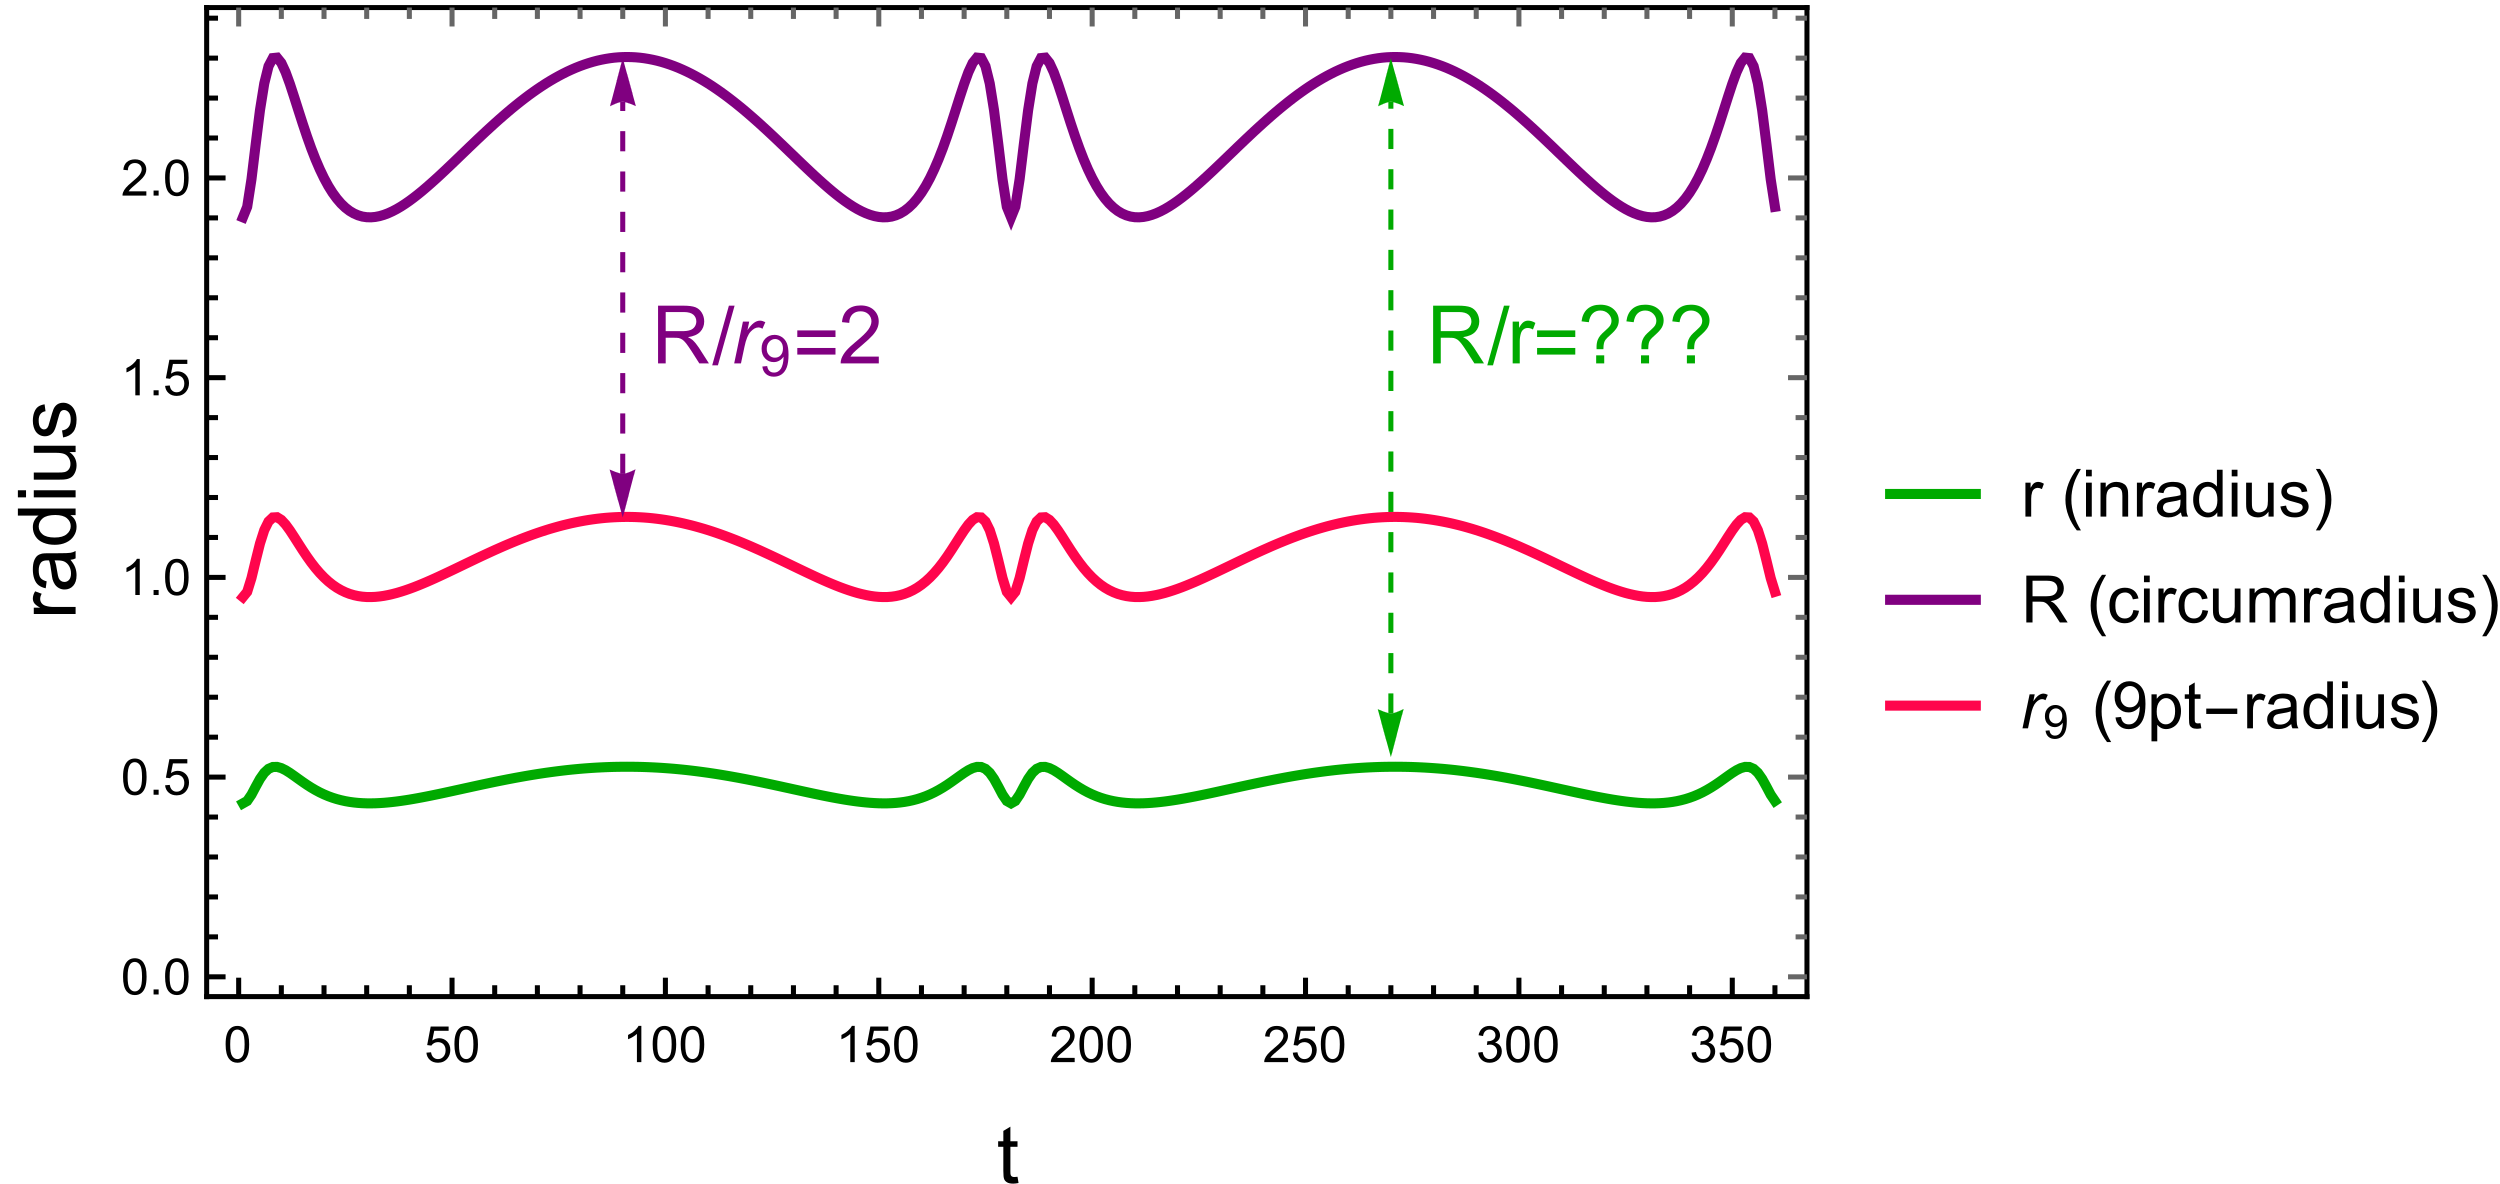 <?xml version="1.0" encoding="UTF-8"?>
<svg xmlns="http://www.w3.org/2000/svg" xmlns:xlink="http://www.w3.org/1999/xlink" width="496pt" height="235pt" viewBox="0 0 496 235" version="1.1">
<defs>
<g>
<symbol overflow="visible" id="glyph0-0">
<path style="stroke:none;" d="M 1.25 0 L 1.25 -6.25 L 6.25 -6.25 L 6.25 0 Z M 1.406 -0.156 L 6.094 -0.156 L 6.094 -6.094 L 1.406 -6.094 Z "/>
</symbol>
<symbol overflow="visible" id="glyph0-1">
<path style="stroke:none;" d="M 0.414 -3.531 C 0.41 -4.375 0.496 -5.055 0.676 -5.574 C 0.848 -6.086 1.109 -6.484 1.453 -6.766 C 1.797 -7.043 2.227 -7.184 2.75 -7.188 C 3.129 -7.184 3.465 -7.105 3.758 -6.953 C 4.047 -6.797 4.289 -6.574 4.477 -6.285 C 4.664 -5.992 4.812 -5.637 4.922 -5.223 C 5.027 -4.801 5.078 -4.238 5.082 -3.531 C 5.078 -2.688 4.992 -2.008 4.824 -1.496 C 4.648 -0.977 4.391 -0.578 4.051 -0.301 C 3.703 -0.02 3.27 0.117 2.75 0.121 C 2.055 0.117 1.516 -0.129 1.125 -0.621 C 0.648 -1.215 0.41 -2.184 0.414 -3.531 Z M 1.32 -3.531 C 1.316 -2.352 1.453 -1.57 1.73 -1.184 C 2.004 -0.793 2.344 -0.598 2.75 -0.602 C 3.148 -0.598 3.488 -0.793 3.766 -1.188 C 4.039 -1.574 4.176 -2.355 4.18 -3.531 C 4.176 -4.707 4.039 -5.488 3.766 -5.879 C 3.488 -6.262 3.145 -6.457 2.738 -6.461 C 2.332 -6.457 2.012 -6.285 1.773 -5.945 C 1.469 -5.508 1.316 -4.703 1.32 -3.531 Z "/>
</symbol>
<symbol overflow="visible" id="glyph0-2">
<path style="stroke:none;" d="M 0.414 -1.875 L 1.336 -1.953 C 1.406 -1.5 1.562 -1.164 1.812 -0.941 C 2.059 -0.711 2.359 -0.598 2.715 -0.602 C 3.137 -0.598 3.496 -0.758 3.789 -1.078 C 4.078 -1.398 4.223 -1.82 4.227 -2.348 C 4.223 -2.848 4.082 -3.242 3.805 -3.535 C 3.52 -3.82 3.152 -3.965 2.699 -3.969 C 2.414 -3.965 2.16 -3.902 1.934 -3.777 C 1.707 -3.648 1.527 -3.48 1.398 -3.277 L 0.57 -3.383 L 1.266 -7.062 L 4.824 -7.062 L 4.824 -6.219 L 1.969 -6.219 L 1.582 -4.297 C 2.012 -4.594 2.461 -4.746 2.934 -4.746 C 3.555 -4.746 4.082 -4.527 4.516 -4.094 C 4.941 -3.66 5.156 -3.105 5.16 -2.426 C 5.156 -1.777 4.969 -1.215 4.594 -0.746 C 4.133 -0.168 3.504 0.117 2.715 0.121 C 2.059 0.117 1.527 -0.062 1.121 -0.426 C 0.707 -0.789 0.473 -1.273 0.414 -1.875 Z "/>
</symbol>
<symbol overflow="visible" id="glyph0-3">
<path style="stroke:none;" d="M 3.727 0 L 2.848 0 L 2.848 -5.602 C 2.637 -5.398 2.359 -5.195 2.016 -4.992 C 1.672 -4.789 1.363 -4.637 1.09 -4.539 L 1.09 -5.391 C 1.582 -5.621 2.012 -5.898 2.379 -6.23 C 2.746 -6.555 3.004 -6.875 3.16 -7.188 L 3.727 -7.188 Z "/>
</symbol>
<symbol overflow="visible" id="glyph0-4">
<path style="stroke:none;" d="M 5.035 -0.844 L 5.035 0 L 0.305 0 C 0.297 -0.211 0.328 -0.414 0.406 -0.609 C 0.523 -0.93 0.719 -1.246 0.984 -1.562 C 1.25 -1.871 1.633 -2.234 2.133 -2.648 C 2.91 -3.281 3.434 -3.785 3.711 -4.16 C 3.98 -4.535 4.117 -4.887 4.121 -5.219 C 4.117 -5.566 3.992 -5.859 3.746 -6.102 C 3.496 -6.336 3.172 -6.457 2.773 -6.461 C 2.348 -6.457 2.012 -6.328 1.758 -6.078 C 1.5 -5.82 1.371 -5.469 1.371 -5.023 L 0.469 -5.117 C 0.531 -5.789 0.762 -6.305 1.168 -6.656 C 1.566 -7.008 2.109 -7.184 2.793 -7.188 C 3.477 -7.184 4.02 -6.992 4.422 -6.617 C 4.82 -6.234 5.02 -5.762 5.023 -5.199 C 5.02 -4.91 4.961 -4.629 4.848 -4.355 C 4.727 -4.074 4.535 -3.785 4.266 -3.48 C 3.992 -3.176 3.539 -2.754 2.91 -2.223 C 2.379 -1.777 2.039 -1.477 1.895 -1.32 C 1.742 -1.16 1.621 -1.004 1.523 -0.844 Z "/>
</symbol>
<symbol overflow="visible" id="glyph0-5">
<path style="stroke:none;" d="M 0.422 -1.891 L 1.297 -2.008 C 1.395 -1.504 1.566 -1.145 1.812 -0.93 C 2.055 -0.707 2.352 -0.598 2.699 -0.602 C 3.109 -0.598 3.457 -0.742 3.746 -1.031 C 4.027 -1.316 4.172 -1.668 4.176 -2.094 C 4.172 -2.492 4.039 -2.824 3.777 -3.09 C 3.512 -3.348 3.176 -3.48 2.773 -3.484 C 2.602 -3.48 2.395 -3.449 2.152 -3.391 L 2.25 -4.16 C 2.309 -4.152 2.355 -4.148 2.391 -4.148 C 2.766 -4.148 3.102 -4.246 3.402 -4.441 C 3.699 -4.637 3.848 -4.938 3.852 -5.348 C 3.848 -5.664 3.738 -5.93 3.523 -6.145 C 3.305 -6.355 3.023 -6.461 2.68 -6.465 C 2.336 -6.461 2.051 -6.355 1.824 -6.141 C 1.594 -5.926 1.449 -5.602 1.387 -5.176 L 0.508 -5.332 C 0.613 -5.918 0.855 -6.371 1.238 -6.699 C 1.617 -7.02 2.094 -7.184 2.66 -7.188 C 3.051 -7.184 3.41 -7.098 3.738 -6.934 C 4.066 -6.762 4.316 -6.535 4.496 -6.25 C 4.668 -5.957 4.758 -5.648 4.758 -5.328 C 4.758 -5.016 4.672 -4.734 4.508 -4.48 C 4.336 -4.227 4.09 -4.023 3.77 -3.875 C 4.191 -3.773 4.523 -3.574 4.758 -3.27 C 4.992 -2.961 5.109 -2.574 5.109 -2.113 C 5.109 -1.484 4.879 -0.953 4.426 -0.523 C 3.965 -0.09 3.391 0.121 2.695 0.125 C 2.066 0.121 1.543 -0.062 1.129 -0.434 C 0.711 -0.809 0.477 -1.293 0.422 -1.891 Z "/>
</symbol>
<symbol overflow="visible" id="glyph0-6">
<path style="stroke:none;" d="M 0.906 0 L 0.906 -1 L 1.91 -1 L 1.91 0 Z "/>
</symbol>
<symbol overflow="visible" id="glyph1-0">
<path style="stroke:none;" d="M 2 0 L 2 -10 L 10 -10 L 10 0 Z M 2.25 -0.25 L 9.75 -0.25 L 9.75 -9.75 L 2.25 -9.75 Z "/>
</symbol>
<symbol overflow="visible" id="glyph1-1">
<path style="stroke:none;" d="M 4.125 -1.258 L 4.328 -0.016 C 3.93 0.066 3.574 0.105 3.266 0.109 C 2.75 0.105 2.355 0.027 2.078 -0.133 C 1.793 -0.293 1.594 -0.504 1.484 -0.77 C 1.367 -1.027 1.312 -1.582 1.312 -2.43 L 1.312 -7.203 L 0.281 -7.203 L 0.281 -8.297 L 1.312 -8.297 L 1.312 -10.352 L 2.711 -11.195 L 2.711 -8.297 L 4.125 -8.297 L 4.125 -7.203 L 2.711 -7.203 L 2.711 -2.352 C 2.707 -1.945 2.73 -1.688 2.785 -1.578 C 2.832 -1.461 2.914 -1.371 3.027 -1.305 C 3.137 -1.234 3.297 -1.199 3.508 -1.203 C 3.66 -1.199 3.867 -1.219 4.125 -1.258 Z "/>
</symbol>
<symbol overflow="visible" id="glyph1-2">
<path style="stroke:none;" d="M 1.258 0 L 1.258 -11.453 L 6.336 -11.453 C 7.352 -11.449 8.129 -11.348 8.664 -11.145 C 9.191 -10.938 9.617 -10.574 9.938 -10.055 C 10.254 -9.531 10.41 -8.953 10.414 -8.328 C 10.41 -7.512 10.148 -6.828 9.625 -6.273 C 9.098 -5.715 8.285 -5.359 7.188 -5.211 C 7.586 -5.016 7.891 -4.828 8.102 -4.641 C 8.543 -4.234 8.961 -3.727 9.359 -3.117 L 11.352 0 L 9.445 0 L 7.93 -2.383 C 7.484 -3.066 7.121 -3.594 6.836 -3.961 C 6.547 -4.324 6.289 -4.578 6.066 -4.727 C 5.836 -4.871 5.605 -4.973 5.375 -5.031 C 5.199 -5.066 4.918 -5.086 4.531 -5.086 L 2.773 -5.086 L 2.773 0 Z M 2.773 -6.398 L 6.031 -6.398 C 6.719 -6.398 7.262 -6.469 7.656 -6.613 C 8.043 -6.754 8.34 -6.984 8.547 -7.301 C 8.746 -7.613 8.848 -7.953 8.852 -8.328 C 8.848 -8.867 8.652 -9.312 8.262 -9.664 C 7.867 -10.008 7.246 -10.184 6.398 -10.188 L 2.773 -10.188 Z "/>
</symbol>
<symbol overflow="visible" id="glyph1-3">
<path style="stroke:none;" d="M 8.055 -1.352 L 8.055 0 L 0.484 0 C 0.473 -0.336 0.527 -0.66 0.648 -0.977 C 0.84 -1.488 1.148 -1.996 1.574 -2.5 C 1.996 -2.996 2.609 -3.574 3.414 -4.234 C 4.656 -5.254 5.496 -6.062 5.938 -6.66 C 6.371 -7.254 6.59 -7.816 6.594 -8.352 C 6.59 -8.906 6.391 -9.379 5.996 -9.762 C 5.594 -10.145 5.074 -10.336 4.438 -10.336 C 3.758 -10.336 3.219 -10.133 2.812 -9.727 C 2.406 -9.32 2.199 -8.758 2.195 -8.039 L 0.75 -8.188 C 0.848 -9.262 1.219 -10.086 1.867 -10.652 C 2.512 -11.215 3.379 -11.496 4.469 -11.5 C 5.566 -11.496 6.438 -11.191 7.078 -10.586 C 7.719 -9.973 8.039 -9.219 8.039 -8.32 C 8.039 -7.859 7.945 -7.406 7.758 -6.969 C 7.57 -6.523 7.258 -6.059 6.824 -5.57 C 6.387 -5.078 5.664 -4.406 4.656 -3.555 C 3.809 -2.844 3.266 -2.363 3.031 -2.113 C 2.789 -1.859 2.594 -1.605 2.438 -1.352 Z "/>
</symbol>
<symbol overflow="visible" id="glyph1-4">
<path style="stroke:none;" d="M 1.039 0 L 1.039 -8.297 L 2.305 -8.297 L 2.305 -7.039 C 2.625 -7.625 2.926 -8.016 3.199 -8.203 C 3.473 -8.391 3.773 -8.484 4.102 -8.484 C 4.574 -8.484 5.055 -8.332 5.547 -8.031 L 5.062 -6.727 C 4.719 -6.93 4.375 -7.031 4.031 -7.031 C 3.723 -7.031 3.445 -6.938 3.203 -6.754 C 2.957 -6.566 2.781 -6.309 2.68 -5.984 C 2.52 -5.48 2.441 -4.934 2.445 -4.344 L 2.445 0 Z "/>
</symbol>
<symbol overflow="visible" id="glyph1-5">
<path style="stroke:none;" d="M 3.688 -2.82 C 3.68 -3.004 3.68 -3.145 3.68 -3.242 C 3.68 -3.789 3.758 -4.266 3.914 -4.672 C 4.027 -4.969 4.211 -5.273 4.469 -5.586 C 4.652 -5.805 4.988 -6.133 5.48 -6.566 C 5.965 -6.992 6.281 -7.336 6.43 -7.594 C 6.57 -7.848 6.645 -8.125 6.648 -8.43 C 6.645 -8.973 6.43 -9.453 6.008 -9.871 C 5.578 -10.281 5.055 -10.488 4.438 -10.492 C 3.836 -10.488 3.336 -10.301 2.938 -9.93 C 2.531 -9.551 2.27 -8.965 2.148 -8.172 L 0.703 -8.344 C 0.832 -9.41 1.219 -10.227 1.863 -10.797 C 2.504 -11.363 3.352 -11.648 4.414 -11.648 C 5.531 -11.648 6.426 -11.344 7.094 -10.734 C 7.758 -10.125 8.09 -9.387 8.094 -8.523 C 8.09 -8.02 7.973 -7.559 7.742 -7.141 C 7.504 -6.715 7.047 -6.203 6.367 -5.602 C 5.906 -5.195 5.605 -4.895 5.469 -4.703 C 5.324 -4.508 5.223 -4.285 5.156 -4.039 C 5.086 -3.785 5.047 -3.379 5.039 -2.82 Z M 3.602 0 L 3.602 -1.602 L 5.203 -1.602 L 5.203 0 Z "/>
</symbol>
<symbol overflow="visible" id="glyph2-0">
<path style="stroke:none;" d="M 0 -2 L -10 -2 L -10 -10 L 0 -10 Z M -0.25 -2.25 L -0.25 -9.75 L -9.75 -9.75 L -9.75 -2.25 Z "/>
</symbol>
<symbol overflow="visible" id="glyph2-1">
<path style="stroke:none;" d="M 0 -1.039 L -8.297 -1.039 L -8.297 -2.305 L -7.039 -2.305 C -7.625 -2.625 -8.016 -2.926 -8.203 -3.199 C -8.391 -3.473 -8.484 -3.773 -8.484 -4.102 C -8.484 -4.574 -8.332 -5.055 -8.031 -5.547 L -6.727 -5.062 C -6.93 -4.719 -7.031 -4.375 -7.031 -4.031 C -7.031 -3.723 -6.938 -3.445 -6.754 -3.203 C -6.566 -2.957 -6.309 -2.781 -5.984 -2.68 C -5.48 -2.52 -4.934 -2.441 -4.344 -2.445 L 0 -2.445 Z "/>
</symbol>
<symbol overflow="visible" id="glyph2-2">
<path style="stroke:none;" d="M -1.023 -6.469 C -0.578 -5.945 -0.266 -5.441 -0.086 -4.965 C 0.098 -4.48 0.188 -3.965 0.188 -3.414 C 0.188 -2.5 -0.035 -1.801 -0.48 -1.312 C -0.926 -0.82 -1.492 -0.574 -2.188 -0.578 C -2.59 -0.574 -2.961 -0.668 -3.301 -0.855 C -3.633 -1.039 -3.902 -1.281 -4.109 -1.582 C -4.309 -1.879 -4.465 -2.215 -4.57 -2.594 C -4.641 -2.867 -4.711 -3.285 -4.781 -3.844 C -4.914 -4.977 -5.074 -5.812 -5.266 -6.352 C -5.457 -6.355 -5.578 -6.355 -5.633 -6.359 C -6.203 -6.355 -6.609 -6.223 -6.844 -5.961 C -7.16 -5.598 -7.316 -5.066 -7.32 -4.359 C -7.316 -3.695 -7.203 -3.207 -6.973 -2.895 C -6.738 -2.578 -6.328 -2.344 -5.742 -2.195 L -5.93 -0.82 C -6.516 -0.945 -6.988 -1.148 -7.355 -1.438 C -7.715 -1.719 -7.996 -2.133 -8.191 -2.68 C -8.387 -3.219 -8.484 -3.848 -8.484 -4.562 C -8.484 -5.27 -8.398 -5.844 -8.234 -6.289 C -8.062 -6.727 -7.855 -7.055 -7.605 -7.266 C -7.352 -7.473 -7.031 -7.617 -6.648 -7.703 C -6.406 -7.746 -5.973 -7.77 -5.352 -7.773 L -3.477 -7.773 C -2.164 -7.77 -1.34 -7.801 -0.996 -7.863 C -0.648 -7.922 -0.316 -8.039 0 -8.219 L 0 -6.75 C -0.289 -6.602 -0.629 -6.508 -1.023 -6.469 Z M -4.164 -6.352 C -3.953 -5.84 -3.777 -5.074 -3.633 -4.055 C -3.547 -3.477 -3.453 -3.066 -3.352 -2.828 C -3.246 -2.586 -3.094 -2.402 -2.895 -2.273 C -2.691 -2.141 -2.469 -2.074 -2.227 -2.078 C -1.852 -2.074 -1.539 -2.215 -1.289 -2.504 C -1.039 -2.785 -0.914 -3.203 -0.914 -3.75 C -0.914 -4.289 -1.031 -4.77 -1.27 -5.195 C -1.504 -5.613 -1.828 -5.922 -2.242 -6.125 C -2.559 -6.273 -3.027 -6.352 -3.648 -6.352 Z "/>
</symbol>
<symbol overflow="visible" id="glyph2-3">
<path style="stroke:none;" d="M 0 -6.438 L -1.047 -6.438 C -0.223 -5.91 0.188 -5.137 0.188 -4.117 C 0.188 -3.453 0.008 -2.844 -0.359 -2.293 C -0.719 -1.734 -1.23 -1.305 -1.887 -1.004 C -2.539 -0.695 -3.289 -0.543 -4.141 -0.547 C -4.965 -0.543 -5.715 -0.684 -6.395 -0.961 C -7.066 -1.234 -7.586 -1.648 -7.945 -2.203 C -8.305 -2.754 -8.484 -3.371 -8.484 -4.055 C -8.484 -4.555 -8.379 -5 -8.168 -5.391 C -7.957 -5.781 -7.68 -6.098 -7.344 -6.344 L -11.453 -6.344 L -11.453 -7.742 L 0 -7.742 Z M -4.141 -1.992 C -3.074 -1.992 -2.281 -2.215 -1.758 -2.664 C -1.23 -3.109 -0.965 -3.637 -0.969 -4.25 C -0.965 -4.859 -1.219 -5.383 -1.723 -5.816 C -2.223 -6.242 -2.988 -6.457 -4.023 -6.461 C -5.156 -6.457 -5.988 -6.238 -6.523 -5.805 C -7.051 -5.363 -7.316 -4.824 -7.32 -4.188 C -7.316 -3.559 -7.062 -3.035 -6.555 -2.621 C -6.043 -2.199 -5.238 -1.992 -4.141 -1.992 Z "/>
</symbol>
<symbol overflow="visible" id="glyph2-4">
<path style="stroke:none;" d="M -9.836 -1.062 L -11.453 -1.062 L -11.453 -2.469 L -9.836 -2.469 Z M 0 -1.062 L -8.297 -1.062 L -8.297 -2.469 L 0 -2.469 Z "/>
</symbol>
<symbol overflow="visible" id="glyph2-5">
<path style="stroke:none;" d="M 0 -6.492 L -1.219 -6.492 C -0.281 -5.844 0.188 -4.965 0.188 -3.859 C 0.188 -3.367 0.094 -2.91 -0.094 -2.488 C -0.281 -2.062 -0.516 -1.746 -0.801 -1.543 C -1.082 -1.332 -1.43 -1.188 -1.844 -1.109 C -2.117 -1.047 -2.555 -1.02 -3.156 -1.023 L -8.297 -1.023 L -8.297 -2.43 L -3.695 -2.43 C -2.957 -2.426 -2.461 -2.453 -2.211 -2.516 C -1.836 -2.602 -1.547 -2.789 -1.34 -3.078 C -1.125 -3.359 -1.02 -3.715 -1.023 -4.141 C -1.02 -4.559 -1.129 -4.953 -1.348 -5.328 C -1.562 -5.695 -1.855 -5.957 -2.23 -6.113 C -2.602 -6.262 -3.141 -6.34 -3.852 -6.344 L -8.297 -6.344 L -8.297 -7.75 L 0 -7.75 Z "/>
</symbol>
<symbol overflow="visible" id="glyph2-6">
<path style="stroke:none;" d="M -2.477 -0.492 L -2.695 -1.883 C -2.137 -1.957 -1.707 -2.176 -1.414 -2.535 C -1.113 -2.891 -0.965 -3.391 -0.969 -4.031 C -0.965 -4.676 -1.098 -5.152 -1.363 -5.469 C -1.625 -5.777 -1.934 -5.934 -2.289 -5.938 C -2.605 -5.934 -2.855 -5.797 -3.039 -5.523 C -3.16 -5.328 -3.32 -4.848 -3.516 -4.086 C -3.773 -3.051 -3.996 -2.336 -4.191 -1.941 C -4.379 -1.539 -4.645 -1.238 -4.98 -1.035 C -5.316 -0.828 -5.688 -0.727 -6.094 -0.727 C -6.461 -0.727 -6.801 -0.809 -7.121 -0.98 C -7.434 -1.145 -7.695 -1.375 -7.906 -1.672 C -8.062 -1.887 -8.199 -2.188 -8.316 -2.566 C -8.426 -2.941 -8.484 -3.344 -8.484 -3.781 C -8.484 -4.43 -8.391 -5.004 -8.203 -5.496 C -8.016 -5.988 -7.762 -6.352 -7.441 -6.586 C -7.121 -6.82 -6.691 -6.98 -6.156 -7.07 L -5.969 -5.695 C -6.395 -5.633 -6.727 -5.449 -6.969 -5.152 C -7.203 -4.848 -7.324 -4.426 -7.328 -3.883 C -7.324 -3.234 -7.219 -2.773 -7.008 -2.5 C -6.793 -2.223 -6.543 -2.086 -6.258 -2.086 C -6.074 -2.086 -5.91 -2.141 -5.766 -2.258 C -5.613 -2.367 -5.488 -2.547 -5.391 -2.797 C -5.336 -2.934 -5.215 -3.348 -5.031 -4.039 C -4.762 -5.031 -4.543 -5.727 -4.379 -6.121 C -4.207 -6.512 -3.961 -6.82 -3.641 -7.047 C -3.312 -7.27 -2.914 -7.383 -2.438 -7.383 C -1.969 -7.383 -1.527 -7.246 -1.113 -6.973 C -0.699 -6.699 -0.379 -6.305 -0.152 -5.789 C 0.074 -5.273 0.188 -4.688 0.188 -4.039 C 0.188 -2.957 -0.035 -2.137 -0.484 -1.574 C -0.93 -1.008 -1.594 -0.648 -2.477 -0.492 Z "/>
</symbol>
<symbol overflow="visible" id="glyph3-0">
<path style="stroke:none;" d="M 1 0 L 1 -12.797 L 7 -12.797 L 7 0 Z M 2 -1 L 6 -1 L 6 -11.797 L 2 -11.797 Z "/>
</symbol>
<symbol overflow="visible" id="glyph3-1">
<path style="stroke:none;" d="M 4.445 -11.453 L 1.133 0.383 L 0 0.383 L 3.312 -11.453 Z "/>
</symbol>
<symbol overflow="visible" id="glyph3-2">
<path style="stroke:none;" d="M 8.461 -5.234 L 0.883 -5.234 L 0.883 -6.547 L 8.461 -6.547 Z M 8.461 -1.75 L 0.883 -1.75 L 0.883 -3.062 L 8.461 -3.062 Z "/>
</symbol>
<symbol overflow="visible" id="glyph4-0">
<path style="stroke:none;" d="M 2 0 L 2 -10 L 10 -10 L 10 0 Z M 2.25 -0.25 L 9.75 -0.25 L 9.75 -9.75 L 2.25 -9.75 Z "/>
</symbol>
<symbol overflow="visible" id="glyph4-1">
<path style="stroke:none;" d="M 0.531 0 L 2.266 -8.297 L 3.516 -8.297 L 3.164 -6.602 C 3.59 -7.238 4.008 -7.711 4.418 -8.023 C 4.824 -8.328 5.242 -8.484 5.672 -8.484 C 5.953 -8.484 6.297 -8.383 6.711 -8.18 L 6.133 -6.867 C 5.887 -7.043 5.617 -7.129 5.328 -7.133 C 4.828 -7.129 4.32 -6.855 3.805 -6.305 C 3.281 -5.75 2.875 -4.758 2.578 -3.328 L 1.875 0 Z "/>
</symbol>
<symbol overflow="visible" id="glyph5-0">
<path style="stroke:none;" d="M 1.422 0 L 1.422 -7.102 L 7.102 -7.102 L 7.102 0 Z M 1.598 -0.176 L 6.922 -0.176 L 6.922 -6.922 L 1.598 -6.922 Z "/>
</symbol>
<symbol overflow="visible" id="glyph5-1">
<path style="stroke:none;" d="M 0.621 -1.879 L 1.582 -1.969 C 1.66 -1.516 1.812 -1.188 2.047 -0.988 C 2.273 -0.781 2.57 -0.68 2.93 -0.684 C 3.234 -0.68 3.5 -0.75 3.734 -0.895 C 3.961 -1.031 4.152 -1.219 4.305 -1.457 C 4.449 -1.688 4.574 -2.004 4.676 -2.406 C 4.773 -2.805 4.82 -3.211 4.824 -3.629 C 4.82 -3.668 4.82 -3.734 4.82 -3.828 C 4.617 -3.508 4.344 -3.25 4 -3.055 C 3.652 -2.852 3.277 -2.754 2.879 -2.758 C 2.203 -2.754 1.637 -2.996 1.172 -3.488 C 0.703 -3.973 0.469 -4.617 0.473 -5.418 C 0.469 -6.242 0.711 -6.906 1.199 -7.41 C 1.684 -7.91 2.293 -8.16 3.027 -8.164 C 3.555 -8.16 4.039 -8.02 4.477 -7.734 C 4.914 -7.449 5.246 -7.043 5.477 -6.52 C 5.699 -5.992 5.812 -5.23 5.816 -4.23 C 5.812 -3.191 5.699 -2.363 5.477 -1.75 C 5.25 -1.133 4.914 -0.664 4.473 -0.344 C 4.023 -0.023 3.504 0.133 2.906 0.137 C 2.27 0.133 1.75 -0.039 1.348 -0.391 C 0.941 -0.742 0.699 -1.238 0.621 -1.879 Z M 4.711 -5.469 C 4.711 -6.039 4.555 -6.496 4.25 -6.832 C 3.941 -7.168 3.578 -7.336 3.152 -7.34 C 2.707 -7.336 2.316 -7.152 1.988 -6.793 C 1.656 -6.426 1.492 -5.957 1.496 -5.387 C 1.492 -4.863 1.648 -4.441 1.965 -4.121 C 2.273 -3.793 2.66 -3.633 3.121 -3.637 C 3.582 -3.633 3.961 -3.793 4.262 -4.121 C 4.559 -4.441 4.711 -4.891 4.711 -5.469 Z "/>
</symbol>
<symbol overflow="visible" id="glyph6-0">
<path style="stroke:none;" d="M 1.625 0 L 1.625 -8.125 L 8.125 -8.125 L 8.125 0 Z M 1.828 -0.203 L 7.922 -0.203 L 7.922 -7.922 L 1.828 -7.922 Z "/>
</symbol>
<symbol overflow="visible" id="glyph6-1">
<path style="stroke:none;" d="M 0.844 0 L 0.844 -6.742 L 1.871 -6.742 L 1.871 -5.719 C 2.129 -6.195 2.371 -6.508 2.598 -6.664 C 2.816 -6.812 3.062 -6.891 3.332 -6.895 C 3.715 -6.891 4.105 -6.766 4.508 -6.523 L 4.113 -5.465 C 3.832 -5.625 3.551 -5.707 3.273 -5.711 C 3.023 -5.707 2.801 -5.633 2.602 -5.484 C 2.402 -5.336 2.258 -5.129 2.176 -4.863 C 2.047 -4.457 1.984 -4.012 1.988 -3.531 L 1.988 0 Z "/>
</symbol>
<symbol overflow="visible" id="glyph6-2">
<path style="stroke:none;" d="M 0.863 -7.992 L 0.863 -9.305 L 2.008 -9.305 L 2.008 -7.992 Z M 0.863 0 L 0.863 -6.742 L 2.008 -6.742 L 2.008 0 Z "/>
</symbol>
<symbol overflow="visible" id="glyph6-3">
<path style="stroke:none;" d="M 0.855 0 L 0.855 -6.742 L 1.887 -6.742 L 1.887 -5.781 C 2.379 -6.52 3.094 -6.891 4.031 -6.895 C 4.438 -6.891 4.809 -6.816 5.152 -6.676 C 5.488 -6.527 5.746 -6.336 5.918 -6.102 C 6.086 -5.859 6.203 -5.578 6.273 -5.258 C 6.312 -5.039 6.332 -4.668 6.336 -4.145 L 6.336 0 L 5.191 0 L 5.191 -4.102 C 5.191 -4.562 5.145 -4.91 5.059 -5.145 C 4.965 -5.375 4.809 -5.559 4.586 -5.695 C 4.355 -5.832 4.09 -5.898 3.789 -5.902 C 3.301 -5.898 2.879 -5.746 2.527 -5.438 C 2.172 -5.129 1.996 -4.543 2 -3.68 L 2 0 Z "/>
</symbol>
<symbol overflow="visible" id="glyph6-4">
<path style="stroke:none;" d="M 5.258 -0.832 C 4.828 -0.473 4.422 -0.219 4.031 -0.07 C 3.641 0.078 3.219 0.152 2.773 0.152 C 2.031 0.152 1.465 -0.027 1.066 -0.391 C 0.668 -0.75 0.469 -1.211 0.469 -1.777 C 0.469 -2.105 0.543 -2.406 0.695 -2.68 C 0.844 -2.949 1.039 -3.168 1.285 -3.336 C 1.523 -3.5 1.801 -3.629 2.109 -3.715 C 2.332 -3.77 2.668 -3.824 3.125 -3.883 C 4.043 -3.992 4.723 -4.125 5.16 -4.277 C 5.164 -4.434 5.168 -4.531 5.168 -4.578 C 5.168 -5.039 5.059 -5.367 4.844 -5.562 C 4.551 -5.816 4.117 -5.945 3.543 -5.949 C 3 -5.945 2.602 -5.852 2.352 -5.664 C 2.094 -5.473 1.906 -5.141 1.785 -4.664 L 0.668 -4.816 C 0.77 -5.293 0.934 -5.68 1.168 -5.977 C 1.395 -6.27 1.73 -6.496 2.176 -6.656 C 2.613 -6.812 3.125 -6.891 3.707 -6.895 C 4.281 -6.891 4.75 -6.824 5.109 -6.691 C 5.469 -6.555 5.73 -6.383 5.902 -6.18 C 6.066 -5.973 6.188 -5.715 6.258 -5.402 C 6.297 -5.207 6.316 -4.855 6.316 -4.348 L 6.316 -2.824 C 6.316 -1.762 6.34 -1.09 6.387 -0.809 C 6.434 -0.527 6.531 -0.258 6.68 0 L 5.484 0 C 5.363 -0.234 5.285 -0.512 5.258 -0.832 Z M 5.16 -3.383 C 4.742 -3.211 4.121 -3.07 3.293 -2.953 C 2.824 -2.883 2.492 -2.805 2.297 -2.723 C 2.102 -2.637 1.949 -2.512 1.848 -2.352 C 1.738 -2.188 1.688 -2.008 1.688 -1.809 C 1.688 -1.5 1.801 -1.246 2.031 -1.047 C 2.262 -0.84 2.602 -0.738 3.047 -0.742 C 3.484 -0.738 3.875 -0.836 4.219 -1.031 C 4.562 -1.223 4.812 -1.484 4.977 -1.82 C 5.094 -2.078 5.156 -2.461 5.16 -2.965 Z "/>
</symbol>
<symbol overflow="visible" id="glyph6-5">
<path style="stroke:none;" d="M 5.23 0 L 5.23 -0.852 C 4.801 -0.18 4.172 0.152 3.344 0.152 C 2.805 0.152 2.312 0.008 1.863 -0.289 C 1.41 -0.582 1.059 -0.996 0.816 -1.531 C 0.566 -2.059 0.445 -2.672 0.445 -3.363 C 0.445 -4.035 0.555 -4.645 0.781 -5.195 C 1 -5.738 1.336 -6.156 1.789 -6.453 C 2.234 -6.742 2.738 -6.891 3.293 -6.895 C 3.699 -6.891 4.059 -6.805 4.379 -6.637 C 4.691 -6.461 4.953 -6.238 5.156 -5.969 L 5.156 -9.305 L 6.289 -9.305 L 6.289 0 Z M 1.617 -3.363 C 1.617 -2.5 1.797 -1.855 2.164 -1.43 C 2.523 -1 2.953 -0.785 3.453 -0.789 C 3.949 -0.785 4.375 -0.988 4.727 -1.398 C 5.074 -1.805 5.25 -2.43 5.25 -3.27 C 5.25 -4.191 5.07 -4.867 4.715 -5.301 C 4.359 -5.73 3.922 -5.945 3.402 -5.949 C 2.891 -5.945 2.465 -5.738 2.129 -5.324 C 1.785 -4.906 1.617 -4.254 1.617 -3.363 Z "/>
</symbol>
<symbol overflow="visible" id="glyph6-6">
<path style="stroke:none;" d="M 5.273 0 L 5.273 -0.992 C 4.75 -0.227 4.035 0.152 3.137 0.152 C 2.734 0.152 2.363 0.078 2.02 -0.074 C 1.672 -0.227 1.418 -0.418 1.254 -0.648 C 1.086 -0.879 0.969 -1.164 0.902 -1.5 C 0.855 -1.723 0.832 -2.074 0.832 -2.562 L 0.832 -6.742 L 1.973 -6.742 L 1.973 -3.004 C 1.969 -2.406 1.992 -2.004 2.043 -1.797 C 2.113 -1.492 2.266 -1.254 2.5 -1.086 C 2.73 -0.914 3.02 -0.832 3.363 -0.832 C 3.707 -0.832 4.027 -0.918 4.328 -1.094 C 4.629 -1.27 4.844 -1.508 4.969 -1.812 C 5.094 -2.109 5.156 -2.551 5.156 -3.129 L 5.156 -6.742 L 6.297 -6.742 L 6.297 0 Z "/>
</symbol>
<symbol overflow="visible" id="glyph6-7">
<path style="stroke:none;" d="M 0.398 -2.012 L 1.531 -2.191 C 1.59 -1.738 1.766 -1.391 2.059 -1.148 C 2.348 -0.906 2.754 -0.785 3.273 -0.789 C 3.797 -0.785 4.188 -0.891 4.441 -1.109 C 4.695 -1.32 4.82 -1.57 4.824 -1.859 C 4.82 -2.113 4.711 -2.316 4.488 -2.469 C 4.332 -2.566 3.941 -2.695 3.32 -2.855 C 2.48 -3.062 1.898 -3.246 1.578 -3.402 C 1.25 -3.555 1.004 -3.77 0.84 -4.047 C 0.668 -4.316 0.586 -4.617 0.59 -4.953 C 0.586 -5.25 0.656 -5.527 0.797 -5.785 C 0.934 -6.039 1.121 -6.254 1.359 -6.422 C 1.535 -6.555 1.777 -6.664 2.086 -6.758 C 2.391 -6.844 2.719 -6.891 3.07 -6.895 C 3.602 -6.891 4.066 -6.812 4.465 -6.664 C 4.863 -6.508 5.156 -6.305 5.352 -6.047 C 5.539 -5.785 5.672 -5.434 5.746 -5 L 4.629 -4.852 C 4.574 -5.195 4.426 -5.465 4.184 -5.66 C 3.941 -5.855 3.598 -5.953 3.156 -5.953 C 2.629 -5.953 2.254 -5.863 2.031 -5.691 C 1.805 -5.516 1.691 -5.316 1.695 -5.086 C 1.691 -4.938 1.738 -4.801 1.836 -4.684 C 1.922 -4.559 2.07 -4.457 2.273 -4.379 C 2.387 -4.332 2.723 -4.234 3.281 -4.086 C 4.086 -3.867 4.648 -3.691 4.973 -3.559 C 5.289 -3.418 5.539 -3.219 5.727 -2.957 C 5.906 -2.691 6 -2.367 6 -1.98 C 6 -1.598 5.887 -1.238 5.664 -0.902 C 5.441 -0.566 5.121 -0.305 4.703 -0.121 C 4.281 0.062 3.809 0.152 3.281 0.152 C 2.406 0.152 1.738 -0.027 1.277 -0.391 C 0.816 -0.754 0.523 -1.293 0.398 -2.012 Z "/>
</symbol>
<symbol overflow="visible" id="glyph6-8">
<path style="stroke:none;" d="M 1.023 0 L 1.023 -9.305 L 5.148 -9.305 C 5.973 -9.305 6.602 -9.219 7.039 -9.055 C 7.469 -8.883 7.816 -8.59 8.074 -8.168 C 8.332 -7.746 8.461 -7.277 8.461 -6.766 C 8.461 -6.105 8.246 -5.551 7.82 -5.098 C 7.391 -4.645 6.73 -4.355 5.84 -4.234 C 6.164 -4.074 6.41 -3.918 6.582 -3.77 C 6.938 -3.434 7.281 -3.023 7.605 -2.531 L 9.223 0 L 7.676 0 L 6.441 -1.938 C 6.078 -2.492 5.781 -2.918 5.551 -3.219 C 5.316 -3.512 5.109 -3.719 4.926 -3.84 C 4.742 -3.957 4.555 -4.039 4.367 -4.086 C 4.223 -4.113 3.996 -4.129 3.68 -4.133 L 2.254 -4.133 L 2.254 0 Z M 2.254 -5.199 L 4.898 -5.199 C 5.461 -5.195 5.898 -5.254 6.219 -5.371 C 6.531 -5.484 6.773 -5.672 6.941 -5.93 C 7.105 -6.188 7.188 -6.465 7.191 -6.766 C 7.188 -7.203 7.027 -7.566 6.711 -7.852 C 6.391 -8.133 5.887 -8.273 5.199 -8.277 L 2.254 -8.277 Z "/>
</symbol>
<symbol overflow="visible" id="glyph6-9">
<path style="stroke:none;" d="M 5.258 -2.469 L 6.379 -2.324 C 6.254 -1.547 5.941 -0.941 5.438 -0.504 C 4.93 -0.066 4.309 0.152 3.574 0.152 C 2.652 0.152 1.91 -0.148 1.348 -0.75 C 0.785 -1.352 0.504 -2.215 0.508 -3.344 C 0.504 -4.07 0.625 -4.707 0.867 -5.254 C 1.109 -5.797 1.477 -6.207 1.969 -6.484 C 2.461 -6.754 2.996 -6.891 3.578 -6.895 C 4.309 -6.891 4.906 -6.703 5.375 -6.336 C 5.836 -5.961 6.137 -5.438 6.273 -4.762 L 5.16 -4.59 C 5.051 -5.039 4.863 -5.379 4.598 -5.609 C 4.328 -5.836 4.004 -5.953 3.625 -5.953 C 3.047 -5.953 2.578 -5.746 2.223 -5.332 C 1.859 -4.918 1.68 -4.266 1.684 -3.375 C 1.68 -2.469 1.855 -1.809 2.203 -1.402 C 2.547 -0.988 3 -0.785 3.562 -0.789 C 4.008 -0.785 4.379 -0.922 4.684 -1.199 C 4.98 -1.473 5.172 -1.895 5.258 -2.469 Z "/>
</symbol>
<symbol overflow="visible" id="glyph6-10">
<path style="stroke:none;" d="M 0.855 0 L 0.855 -6.742 L 1.879 -6.742 L 1.879 -5.797 C 2.086 -6.121 2.367 -6.387 2.723 -6.59 C 3.07 -6.789 3.469 -6.891 3.922 -6.895 C 4.418 -6.891 4.828 -6.785 5.148 -6.582 C 5.465 -6.371 5.691 -6.082 5.828 -5.711 C 6.355 -6.496 7.051 -6.891 7.91 -6.895 C 8.578 -6.891 9.09 -6.703 9.453 -6.336 C 9.809 -5.961 9.988 -5.395 9.992 -4.629 L 9.992 0 L 8.855 0 L 8.855 -4.246 C 8.852 -4.703 8.816 -5.031 8.742 -5.234 C 8.668 -5.43 8.531 -5.594 8.34 -5.719 C 8.141 -5.84 7.914 -5.898 7.656 -5.902 C 7.18 -5.898 6.785 -5.742 6.473 -5.43 C 6.156 -5.113 6 -4.609 6.004 -3.918 L 6.004 0 L 4.863 0 L 4.863 -4.379 C 4.863 -4.883 4.77 -5.266 4.582 -5.52 C 4.395 -5.773 4.09 -5.898 3.668 -5.902 C 3.348 -5.898 3.051 -5.816 2.777 -5.648 C 2.504 -5.477 2.305 -5.227 2.184 -4.906 C 2.059 -4.578 1.996 -4.109 2 -3.496 L 2 0 Z "/>
</symbol>
<symbol overflow="visible" id="glyph6-11">
<path style="stroke:none;" d="M 0.711 -2.152 L 1.809 -2.254 C 1.898 -1.734 2.074 -1.359 2.34 -1.129 C 2.598 -0.895 2.938 -0.777 3.352 -0.781 C 3.703 -0.777 4.008 -0.859 4.273 -1.02 C 4.535 -1.18 4.754 -1.395 4.926 -1.664 C 5.094 -1.934 5.234 -2.297 5.352 -2.754 C 5.461 -3.211 5.52 -3.676 5.523 -4.152 C 5.52 -4.199 5.516 -4.273 5.516 -4.379 C 5.281 -4.012 4.969 -3.719 4.578 -3.496 C 4.18 -3.266 3.754 -3.152 3.293 -3.156 C 2.523 -3.152 1.871 -3.43 1.34 -3.992 C 0.805 -4.547 0.539 -5.285 0.539 -6.203 C 0.539 -7.145 0.816 -7.902 1.375 -8.48 C 1.93 -9.051 2.625 -9.34 3.465 -9.344 C 4.066 -9.34 4.621 -9.176 5.125 -8.855 C 5.625 -8.527 6.008 -8.062 6.27 -7.461 C 6.527 -6.855 6.656 -5.984 6.66 -4.844 C 6.656 -3.652 6.527 -2.703 6.27 -2 C 6.012 -1.293 5.625 -0.758 5.117 -0.391 C 4.605 -0.023 4.012 0.156 3.328 0.16 C 2.598 0.156 2 -0.043 1.543 -0.445 C 1.078 -0.852 0.801 -1.418 0.711 -2.152 Z M 5.391 -6.258 C 5.391 -6.914 5.215 -7.434 4.867 -7.82 C 4.516 -8.203 4.094 -8.395 3.605 -8.398 C 3.094 -8.395 2.652 -8.188 2.277 -7.773 C 1.898 -7.355 1.711 -6.82 1.715 -6.164 C 1.711 -5.57 1.891 -5.086 2.25 -4.719 C 2.605 -4.344 3.047 -4.16 3.574 -4.164 C 4.102 -4.16 4.535 -4.344 4.879 -4.719 C 5.219 -5.086 5.391 -5.602 5.391 -6.258 Z "/>
</symbol>
<symbol overflow="visible" id="glyph6-12">
<path style="stroke:none;" d="M 0.855 2.582 L 0.855 -6.742 L 1.898 -6.742 L 1.898 -5.867 C 2.141 -6.203 2.414 -6.461 2.727 -6.637 C 3.031 -6.805 3.406 -6.891 3.852 -6.895 C 4.422 -6.891 4.93 -6.742 5.375 -6.449 C 5.812 -6.148 6.145 -5.73 6.371 -5.195 C 6.594 -4.652 6.707 -4.062 6.711 -3.422 C 6.707 -2.73 6.586 -2.109 6.34 -1.559 C 6.09 -1.004 5.727 -0.578 5.258 -0.289 C 4.781 0.008 4.285 0.152 3.77 0.152 C 3.387 0.152 3.047 0.074 2.746 -0.086 C 2.441 -0.246 2.191 -0.449 2 -0.699 L 2 2.582 Z M 1.891 -3.332 C 1.887 -2.461 2.062 -1.82 2.418 -1.41 C 2.766 -0.992 3.191 -0.785 3.695 -0.789 C 4.199 -0.785 4.633 -1 5 -1.43 C 5.359 -1.859 5.543 -2.523 5.543 -3.43 C 5.543 -4.281 5.363 -4.926 5.012 -5.355 C 4.652 -5.785 4.23 -6 3.746 -6 C 3.254 -6 2.824 -5.77 2.453 -5.316 C 2.074 -4.855 1.887 -4.195 1.891 -3.332 Z "/>
</symbol>
<symbol overflow="visible" id="glyph6-13">
<path style="stroke:none;" d="M 3.352 -1.023 L 3.516 -0.012 C 3.195 0.055 2.906 0.086 2.652 0.09 C 2.234 0.086 1.914 0.023 1.688 -0.105 C 1.457 -0.238 1.293 -0.41 1.203 -0.625 C 1.109 -0.836 1.066 -1.285 1.066 -1.973 L 1.066 -5.852 L 0.227 -5.852 L 0.227 -6.742 L 1.066 -6.742 L 1.066 -8.41 L 2.203 -9.098 L 2.203 -6.742 L 3.352 -6.742 L 3.352 -5.852 L 2.203 -5.852 L 2.203 -1.91 C 2.203 -1.582 2.223 -1.371 2.262 -1.281 C 2.301 -1.184 2.367 -1.109 2.461 -1.059 C 2.551 -1 2.68 -0.973 2.852 -0.977 C 2.973 -0.973 3.141 -0.988 3.352 -1.023 Z "/>
</symbol>
<symbol overflow="visible" id="glyph7-0">
<path style="stroke:none;" d="M 0.812 0 L 0.812 -10.398 L 5.688 -10.398 L 5.688 0 Z M 1.625 -0.812 L 4.875 -0.812 L 4.875 -9.586 L 1.625 -9.586 Z "/>
</symbol>
<symbol overflow="visible" id="glyph7-1">
<path style="stroke:none;" d="M 3.859 2.73 L 3.039 2.73 C 2.699 2.297 2.391 1.84 2.117 1.359 C 1.836 0.879 1.598 0.383 1.402 -0.133 C 1.199 -0.645 1.047 -1.172 0.941 -1.719 C 0.832 -2.258 0.777 -2.809 0.781 -3.363 C 0.777 -3.926 0.832 -4.477 0.945 -5.016 C 1.051 -5.555 1.207 -6.078 1.406 -6.594 C 1.605 -7.102 1.844 -7.598 2.121 -8.082 C 2.398 -8.559 2.703 -9.02 3.039 -9.465 L 3.859 -9.465 C 3.559 -8.969 3.289 -8.484 3.055 -8.012 C 2.812 -7.535 2.613 -7.051 2.457 -6.559 C 2.293 -6.062 2.172 -5.555 2.086 -5.035 C 2 -4.512 1.957 -3.961 1.961 -3.375 C 1.957 -2.832 2.004 -2.293 2.098 -1.762 C 2.188 -1.227 2.312 -0.703 2.48 -0.191 C 2.645 0.32 2.844 0.816 3.078 1.309 C 3.309 1.793 3.57 2.27 3.859 2.73 Z "/>
</symbol>
<symbol overflow="visible" id="glyph7-2">
<path style="stroke:none;" d="M 3.547 -3.363 C 3.543 -2.805 3.488 -2.254 3.383 -1.715 C 3.27 -1.172 3.117 -0.645 2.918 -0.137 C 2.719 0.375 2.48 0.867 2.203 1.348 C 1.926 1.828 1.621 2.289 1.289 2.73 L 0.469 2.73 C 0.766 2.246 1.031 1.766 1.27 1.289 C 1.504 0.809 1.703 0.324 1.867 -0.172 C 2.027 -0.664 2.152 -1.176 2.238 -1.699 C 2.324 -2.223 2.367 -2.773 2.367 -3.352 C 2.367 -3.891 2.32 -4.426 2.23 -4.965 C 2.137 -5.496 2.008 -6.02 1.848 -6.535 C 1.68 -7.043 1.48 -7.547 1.246 -8.039 C 1.008 -8.531 0.75 -9.004 0.469 -9.465 L 1.289 -9.465 C 1.625 -9.027 1.934 -8.57 2.215 -8.094 C 2.492 -7.609 2.73 -7.113 2.93 -6.598 C 3.125 -6.078 3.277 -5.547 3.387 -5.004 C 3.492 -4.457 3.543 -3.91 3.547 -3.363 Z "/>
</symbol>
<symbol overflow="visible" id="glyph7-3">
<path style="stroke:none;" d="M 6.875 -2.852 L 0.719 -2.852 L 0.719 -3.918 L 6.875 -3.918 Z "/>
</symbol>
<symbol overflow="visible" id="glyph8-0">
<path style="stroke:none;" d="M 1.625 0 L 1.625 -8.125 L 8.125 -8.125 L 8.125 0 Z M 1.828 -0.203 L 7.922 -0.203 L 7.922 -7.922 L 1.828 -7.922 Z "/>
</symbol>
<symbol overflow="visible" id="glyph8-1">
<path style="stroke:none;" d="M 0.43 0 L 1.84 -6.742 L 2.855 -6.742 L 2.57 -5.363 C 2.914 -5.879 3.254 -6.266 3.586 -6.52 C 3.918 -6.766 4.258 -6.891 4.609 -6.895 C 4.836 -6.891 5.117 -6.809 5.453 -6.645 L 4.984 -5.578 C 4.781 -5.723 4.562 -5.793 4.328 -5.797 C 3.926 -5.793 3.512 -5.57 3.09 -5.121 C 2.664 -4.672 2.332 -3.863 2.094 -2.703 L 1.523 0 Z "/>
</symbol>
<symbol overflow="visible" id="glyph9-0">
<path style="stroke:none;" d="M 1.152 0 L 1.152 -5.77 L 5.77 -5.77 L 5.77 0 Z M 1.297 -0.145 L 5.625 -0.145 L 5.625 -5.625 L 1.297 -5.625 Z "/>
</symbol>
<symbol overflow="visible" id="glyph9-1">
<path style="stroke:none;" d="M 0.504 -1.527 L 1.285 -1.602 C 1.348 -1.23 1.473 -0.965 1.66 -0.801 C 1.844 -0.633 2.086 -0.551 2.379 -0.555 C 2.629 -0.551 2.848 -0.609 3.035 -0.727 C 3.223 -0.84 3.375 -0.992 3.496 -1.184 C 3.613 -1.371 3.715 -1.625 3.797 -1.953 C 3.879 -2.273 3.918 -2.605 3.922 -2.949 C 3.918 -2.98 3.918 -3.035 3.918 -3.109 C 3.75 -2.848 3.527 -2.637 3.25 -2.48 C 2.969 -2.316 2.664 -2.238 2.34 -2.238 C 1.789 -2.238 1.328 -2.434 0.949 -2.832 C 0.57 -3.227 0.379 -3.75 0.383 -4.402 C 0.379 -5.066 0.578 -5.605 0.973 -6.02 C 1.367 -6.426 1.863 -6.633 2.461 -6.633 C 2.891 -6.633 3.281 -6.516 3.637 -6.285 C 3.992 -6.055 4.262 -5.727 4.449 -5.297 C 4.629 -4.867 4.723 -4.246 4.727 -3.438 C 4.723 -2.59 4.629 -1.918 4.449 -1.422 C 4.262 -0.918 3.992 -0.535 3.633 -0.277 C 3.27 -0.016 2.844 0.109 2.363 0.113 C 1.84 0.109 1.418 -0.031 1.094 -0.316 C 0.766 -0.605 0.57 -1.008 0.504 -1.527 Z M 3.824 -4.445 C 3.82 -4.906 3.695 -5.273 3.453 -5.551 C 3.203 -5.82 2.906 -5.957 2.559 -5.961 C 2.195 -5.957 1.883 -5.812 1.617 -5.52 C 1.348 -5.223 1.211 -4.84 1.215 -4.375 C 1.211 -3.953 1.34 -3.613 1.594 -3.352 C 1.848 -3.086 2.16 -2.953 2.539 -2.957 C 2.91 -2.953 3.219 -3.086 3.461 -3.352 C 3.699 -3.613 3.82 -3.977 3.824 -4.445 Z "/>
</symbol>
</g>
<clipPath id="clip1">
  <path d="M 41 142 L 359 142 L 359 169 L 41 169 Z "/>
</clipPath>
<clipPath id="clip2">
  <path d="M 41 2 L 359 2 L 359 53 L 41 53 Z "/>
</clipPath>
<clipPath id="clip3">
  <path d="M 41 93 L 359 93 L 359 128 L 41 128 Z "/>
</clipPath>
<clipPath id="clip4">
  <path d="M 40 1 L 42 1 L 42 199 L 40 199 Z "/>
</clipPath>
<clipPath id="clip5">
  <path d="M 40 1 L 360 1 L 360 3 L 40 3 Z "/>
</clipPath>
<clipPath id="clip6">
  <path d="M 357 1 L 360 1 L 360 199 L 357 199 Z "/>
</clipPath>
<clipPath id="clip7">
  <path d="M 374 96 L 394 96 L 394 100 L 374 100 Z "/>
</clipPath>
<clipPath id="clip8">
  <path d="M 374 117 L 394 117 L 394 121 L 374 121 Z "/>
</clipPath>
<clipPath id="clip9">
  <path d="M 374 138 L 394 138 L 394 142 L 374 142 Z "/>
</clipPath>
</defs>
<g id="surface77">
<g clip-path="url(#clip1)" clip-rule="nonzero">
<path style="fill:none;stroke-width:2;stroke-linecap:square;stroke-linejoin:miter;stroke:rgb(0%,66.666%,0%);stroke-opacity:1;stroke-miterlimit:3.25;" d="M 48.195 159.387 L 49.043 158.91 L 49.891 157.664 L 50.738 156.062 L 51.582 154.527 L 52.43 153.32 L 53.277 152.539 L 54.125 152.172 L 54.969 152.152 L 55.816 152.391 L 56.664 152.809 L 57.512 153.34 L 58.355 153.93 L 59.203 154.539 L 60.051 155.141 L 60.898 155.719 L 61.742 156.258 L 62.59 156.754 L 63.438 157.207 L 64.285 157.609 L 65.129 157.965 L 65.977 158.273 L 66.824 158.539 L 67.672 158.762 L 68.516 158.949 L 69.363 159.098 L 70.211 159.211 L 71.059 159.297 L 71.902 159.352 L 72.75 159.383 L 73.598 159.387 L 74.441 159.371 L 75.289 159.332 L 76.137 159.277 L 76.984 159.203 L 77.828 159.117 L 78.676 159.016 L 79.523 158.902 L 80.371 158.777 L 81.215 158.645 L 82.062 158.5 L 82.91 158.348 L 83.758 158.191 L 84.602 158.027 L 85.449 157.859 L 87.145 157.508 L 87.988 157.328 L 89.684 156.961 L 90.531 156.773 L 91.375 156.59 L 92.223 156.402 L 93.07 156.219 L 93.918 156.031 L 94.762 155.848 L 95.609 155.664 L 97.305 155.305 L 98.148 155.129 L 98.996 154.957 L 100.691 154.621 L 101.535 154.461 L 102.383 154.301 L 104.078 153.996 L 104.922 153.852 L 105.77 153.711 L 106.617 153.574 L 107.465 153.445 L 108.309 153.32 L 109.156 153.203 L 110.004 153.09 L 110.852 152.98 L 111.695 152.879 L 112.543 152.781 L 113.391 152.691 L 114.238 152.609 L 115.082 152.531 L 115.93 152.461 L 116.777 152.398 L 117.625 152.34 L 118.469 152.289 L 119.316 152.246 L 120.164 152.207 L 121.012 152.176 L 121.855 152.152 L 122.703 152.137 L 123.551 152.125 L 124.398 152.121 L 125.242 152.125 L 126.09 152.137 L 126.938 152.152 L 127.785 152.176 L 128.629 152.207 L 129.477 152.246 L 130.324 152.289 L 131.172 152.34 L 132.016 152.398 L 132.863 152.461 L 133.711 152.531 L 134.559 152.609 L 135.402 152.691 L 136.25 152.781 L 137.098 152.879 L 137.941 152.98 L 138.789 153.09 L 139.637 153.203 L 140.484 153.32 L 141.328 153.445 L 142.176 153.574 L 143.023 153.711 L 143.871 153.852 L 144.715 153.996 L 146.41 154.301 L 147.258 154.461 L 148.102 154.621 L 149.797 154.957 L 150.645 155.129 L 151.488 155.305 L 153.184 155.664 L 154.031 155.848 L 154.875 156.031 L 155.723 156.219 L 156.57 156.402 L 157.418 156.59 L 158.262 156.773 L 159.109 156.961 L 160.805 157.328 L 161.648 157.508 L 163.344 157.859 L 164.191 158.027 L 165.035 158.191 L 165.883 158.348 L 166.73 158.5 L 167.578 158.645 L 168.422 158.777 L 169.27 158.902 L 170.117 159.016 L 170.965 159.117 L 171.809 159.203 L 172.656 159.277 L 173.504 159.332 L 174.352 159.371 L 175.195 159.387 L 176.043 159.383 L 176.891 159.352 L 177.738 159.297 L 178.582 159.211 L 179.43 159.098 L 180.277 158.949 L 181.125 158.762 L 181.969 158.539 L 182.816 158.273 L 183.664 157.965 L 184.512 157.609 L 185.355 157.207 L 186.203 156.754 L 187.051 156.258 L 187.898 155.719 L 188.742 155.141 L 189.59 154.539 L 190.438 153.93 L 191.285 153.34 L 192.129 152.809 L 192.977 152.391 L 193.824 152.152 L 194.672 152.172 L 195.516 152.539 L 196.363 153.32 L 197.211 154.527 L 198.059 156.062 L 198.902 157.664 L 199.75 158.91 L 200.598 159.387 L 201.441 158.91 L 202.289 157.664 L 203.137 156.062 L 203.984 154.527 L 204.828 153.32 L 205.676 152.539 L 206.523 152.172 L 207.371 152.152 L 208.215 152.391 L 209.062 152.809 L 209.91 153.34 L 210.758 153.93 L 211.602 154.539 L 212.449 155.141 L 213.297 155.719 L 214.145 156.258 L 214.988 156.754 L 215.836 157.207 L 216.684 157.609 L 217.531 157.965 L 218.375 158.273 L 219.223 158.539 L 220.07 158.762 L 220.918 158.949 L 221.762 159.098 L 222.609 159.211 L 223.457 159.297 L 224.305 159.352 L 225.148 159.383 L 225.996 159.387 L 226.844 159.371 L 227.691 159.332 L 228.535 159.277 L 229.383 159.203 L 230.23 159.117 L 231.078 159.016 L 231.922 158.902 L 232.77 158.777 L 233.617 158.645 L 234.465 158.5 L 235.309 158.348 L 236.156 158.191 L 237.004 158.027 L 237.852 157.859 L 238.695 157.684 L 239.543 157.508 L 240.391 157.328 L 241.238 157.145 L 242.082 156.961 L 242.93 156.773 L 243.777 156.59 L 244.625 156.402 L 245.469 156.219 L 246.316 156.031 L 248.012 155.664 L 248.855 155.484 L 249.703 155.305 L 250.551 155.129 L 251.398 154.957 L 252.242 154.789 L 253.09 154.621 L 254.785 154.301 L 255.629 154.148 L 256.477 153.996 L 257.324 153.852 L 258.172 153.711 L 259.016 153.574 L 259.863 153.445 L 260.711 153.32 L 261.559 153.203 L 262.402 153.09 L 263.25 152.98 L 264.098 152.879 L 264.941 152.781 L 265.789 152.691 L 266.637 152.609 L 267.484 152.531 L 268.328 152.461 L 269.176 152.398 L 270.023 152.34 L 270.871 152.289 L 271.715 152.246 L 272.562 152.207 L 273.41 152.176 L 274.258 152.152 L 275.102 152.137 L 275.949 152.125 L 276.797 152.121 L 277.645 152.125 L 278.488 152.137 L 279.336 152.152 L 280.184 152.176 L 281.031 152.207 L 281.875 152.246 L 282.723 152.289 L 283.57 152.34 L 284.418 152.398 L 285.262 152.461 L 286.109 152.531 L 286.957 152.609 L 287.805 152.691 L 288.648 152.781 L 289.496 152.879 L 290.344 152.98 L 291.191 153.09 L 292.035 153.203 L 292.883 153.32 L 293.73 153.445 L 294.578 153.574 L 295.422 153.711 L 296.27 153.852 L 297.117 153.996 L 297.965 154.148 L 298.809 154.301 L 300.504 154.621 L 301.352 154.789 L 302.195 154.957 L 303.043 155.129 L 303.891 155.305 L 304.738 155.484 L 305.582 155.664 L 307.277 156.031 L 308.125 156.219 L 308.969 156.402 L 309.816 156.59 L 310.664 156.773 L 311.512 156.961 L 312.355 157.145 L 313.203 157.328 L 314.051 157.508 L 314.898 157.684 L 315.742 157.859 L 316.59 158.027 L 317.438 158.191 L 318.285 158.348 L 319.129 158.5 L 319.977 158.645 L 320.824 158.777 L 321.672 158.902 L 322.516 159.016 L 323.363 159.117 L 324.211 159.203 L 325.059 159.277 L 325.902 159.332 L 326.75 159.371 L 327.598 159.387 L 328.441 159.383 L 329.289 159.352 L 330.137 159.297 L 330.984 159.211 L 331.828 159.098 L 332.676 158.949 L 333.523 158.762 L 334.371 158.539 L 335.215 158.273 L 336.062 157.965 L 336.91 157.609 L 337.758 157.207 L 338.602 156.754 L 339.449 156.258 L 340.297 155.719 L 341.145 155.141 L 341.988 154.539 L 342.836 153.93 L 343.684 153.34 L 344.531 152.809 L 345.375 152.391 L 346.223 152.152 L 347.07 152.172 L 347.918 152.539 L 348.762 153.32 L 349.609 154.527 L 350.457 156.062 L 351.305 157.664 L 352.148 158.91 "/>
</g>
<g clip-path="url(#clip2)" clip-rule="nonzero">
<path style="fill:none;stroke-width:2;stroke-linecap:square;stroke-linejoin:miter;stroke:rgb(50%,0%,50%);stroke-opacity:1;stroke-miterlimit:3.25;" d="M 48.195 43.121 L 49.043 41.031 L 49.891 35.57 L 50.738 28.57 L 51.582 21.848 L 52.43 16.555 L 53.277 13.129 L 54.125 11.523 L 54.969 11.434 L 55.816 12.488 L 56.664 14.32 L 57.512 16.645 L 58.355 19.223 L 59.203 21.887 L 60.051 24.523 L 60.898 27.051 L 61.742 29.418 L 62.59 31.594 L 63.438 33.566 L 64.285 35.332 L 65.129 36.891 L 65.977 38.246 L 66.824 39.406 L 67.672 40.391 L 68.516 41.199 L 69.363 41.852 L 70.211 42.355 L 71.059 42.723 L 71.902 42.969 L 72.75 43.094 L 73.598 43.117 L 74.441 43.043 L 75.289 42.879 L 76.137 42.633 L 76.984 42.316 L 77.828 41.934 L 78.676 41.492 L 79.523 40.996 L 80.371 40.449 L 81.215 39.863 L 82.062 39.234 L 82.91 38.574 L 83.758 37.883 L 84.602 37.164 L 85.449 36.422 L 86.297 35.664 L 87.145 34.891 L 87.988 34.102 L 88.836 33.301 L 89.684 32.496 L 90.531 31.684 L 91.375 30.867 L 92.223 30.055 L 93.07 29.238 L 93.918 28.43 L 94.762 27.621 L 95.609 26.824 L 96.457 26.031 L 97.305 25.254 L 98.148 24.484 L 98.996 23.727 L 99.844 22.984 L 100.691 22.254 L 101.535 21.543 L 102.383 20.852 L 103.23 20.176 L 104.078 19.52 L 104.922 18.883 L 105.77 18.27 L 106.617 17.676 L 107.465 17.105 L 108.309 16.559 L 109.156 16.039 L 110.004 15.543 L 110.852 15.07 L 111.695 14.625 L 112.543 14.203 L 113.391 13.812 L 114.238 13.445 L 115.082 13.109 L 115.93 12.801 L 116.777 12.52 L 117.625 12.266 L 118.469 12.043 L 119.316 11.852 L 120.164 11.688 L 121.012 11.551 L 121.855 11.445 L 122.703 11.371 L 123.551 11.328 L 124.398 11.312 L 125.242 11.328 L 126.09 11.371 L 126.938 11.445 L 127.785 11.551 L 128.629 11.688 L 129.477 11.852 L 130.324 12.043 L 131.172 12.266 L 132.016 12.52 L 132.863 12.801 L 133.711 13.109 L 134.559 13.445 L 135.402 13.812 L 136.25 14.203 L 137.098 14.625 L 137.941 15.07 L 138.789 15.543 L 139.637 16.039 L 140.484 16.559 L 141.328 17.105 L 142.176 17.676 L 143.023 18.27 L 143.871 18.883 L 144.715 19.52 L 145.562 20.176 L 146.41 20.852 L 147.258 21.543 L 148.102 22.254 L 148.949 22.984 L 149.797 23.727 L 150.645 24.484 L 151.488 25.254 L 152.336 26.031 L 153.184 26.824 L 154.031 27.621 L 154.875 28.43 L 155.723 29.238 L 156.57 30.055 L 157.418 30.867 L 158.262 31.684 L 159.109 32.496 L 159.957 33.301 L 160.805 34.102 L 161.648 34.891 L 162.496 35.664 L 163.344 36.422 L 164.191 37.164 L 165.035 37.883 L 165.883 38.574 L 166.73 39.234 L 167.578 39.863 L 168.422 40.449 L 169.27 40.996 L 170.117 41.492 L 170.965 41.934 L 171.809 42.316 L 172.656 42.633 L 173.504 42.879 L 174.352 43.043 L 175.195 43.117 L 176.043 43.094 L 176.891 42.969 L 177.738 42.723 L 178.582 42.355 L 179.43 41.852 L 180.277 41.199 L 181.125 40.391 L 181.969 39.406 L 182.816 38.246 L 183.664 36.891 L 184.512 35.332 L 185.355 33.566 L 186.203 31.594 L 187.051 29.418 L 187.898 27.051 L 188.742 24.523 L 189.59 21.887 L 190.438 19.223 L 191.285 16.645 L 192.129 14.32 L 192.977 12.488 L 193.824 11.434 L 194.672 11.523 L 195.516 13.129 L 196.363 16.555 L 197.211 21.848 L 198.059 28.57 L 198.902 35.57 L 199.75 41.031 L 200.598 43.121 L 201.441 41.031 L 202.289 35.57 L 203.137 28.57 L 203.984 21.848 L 204.828 16.555 L 205.676 13.129 L 206.523 11.523 L 207.371 11.434 L 208.215 12.488 L 209.062 14.32 L 209.91 16.645 L 210.758 19.223 L 211.602 21.887 L 212.449 24.523 L 213.297 27.051 L 214.145 29.418 L 214.988 31.594 L 215.836 33.566 L 216.684 35.332 L 217.531 36.891 L 218.375 38.246 L 219.223 39.406 L 220.07 40.391 L 220.918 41.199 L 221.762 41.852 L 222.609 42.355 L 223.457 42.723 L 224.305 42.969 L 225.148 43.094 L 225.996 43.117 L 226.844 43.043 L 227.691 42.879 L 228.535 42.633 L 229.383 42.316 L 230.23 41.934 L 231.078 41.492 L 231.922 40.996 L 232.77 40.449 L 233.617 39.863 L 234.465 39.234 L 235.309 38.574 L 236.156 37.883 L 237.004 37.164 L 237.852 36.422 L 238.695 35.664 L 239.543 34.891 L 240.391 34.102 L 241.238 33.301 L 242.082 32.496 L 242.93 31.684 L 243.777 30.867 L 244.625 30.055 L 245.469 29.238 L 247.164 27.621 L 248.012 26.824 L 248.855 26.031 L 249.703 25.254 L 250.551 24.484 L 251.398 23.727 L 252.242 22.984 L 253.09 22.254 L 253.938 21.543 L 254.785 20.852 L 255.629 20.176 L 256.477 19.52 L 257.324 18.883 L 258.172 18.27 L 259.016 17.676 L 259.863 17.105 L 260.711 16.559 L 261.559 16.039 L 262.402 15.543 L 263.25 15.07 L 264.098 14.625 L 264.941 14.203 L 265.789 13.812 L 266.637 13.445 L 267.484 13.109 L 268.328 12.801 L 269.176 12.52 L 270.023 12.266 L 270.871 12.043 L 271.715 11.852 L 272.562 11.688 L 273.41 11.551 L 274.258 11.445 L 275.102 11.371 L 275.949 11.328 L 276.797 11.312 L 277.645 11.328 L 278.488 11.371 L 279.336 11.445 L 280.184 11.551 L 281.031 11.688 L 281.875 11.852 L 282.723 12.043 L 283.57 12.266 L 284.418 12.52 L 285.262 12.801 L 286.109 13.109 L 286.957 13.445 L 287.805 13.812 L 288.648 14.203 L 289.496 14.625 L 290.344 15.07 L 291.191 15.543 L 292.035 16.039 L 292.883 16.559 L 293.73 17.105 L 294.578 17.676 L 295.422 18.27 L 296.27 18.883 L 297.117 19.52 L 297.965 20.176 L 298.809 20.852 L 299.656 21.543 L 300.504 22.254 L 301.352 22.984 L 302.195 23.727 L 303.043 24.484 L 303.891 25.254 L 304.738 26.031 L 305.582 26.824 L 306.43 27.621 L 308.125 29.238 L 308.969 30.055 L 309.816 30.867 L 310.664 31.684 L 311.512 32.496 L 312.355 33.301 L 313.203 34.102 L 314.051 34.891 L 314.898 35.664 L 315.742 36.422 L 316.59 37.164 L 317.438 37.883 L 318.285 38.574 L 319.129 39.234 L 319.977 39.863 L 320.824 40.449 L 321.672 40.996 L 322.516 41.492 L 323.363 41.934 L 324.211 42.316 L 325.059 42.633 L 325.902 42.879 L 326.75 43.043 L 327.598 43.117 L 328.441 43.094 L 329.289 42.969 L 330.137 42.723 L 330.984 42.355 L 331.828 41.852 L 332.676 41.199 L 333.523 40.391 L 334.371 39.406 L 335.215 38.246 L 336.062 36.891 L 336.91 35.332 L 337.758 33.566 L 338.602 31.594 L 339.449 29.418 L 340.297 27.051 L 341.145 24.523 L 341.988 21.887 L 342.836 19.223 L 343.684 16.645 L 344.531 14.32 L 345.375 12.488 L 346.223 11.434 L 347.07 11.523 L 347.918 13.129 L 348.762 16.555 L 349.609 21.848 L 350.457 28.57 L 351.305 35.57 L 352.148 41.031 "/>
</g>
<g clip-path="url(#clip3)" clip-rule="nonzero">
<path style="fill:none;stroke-width:2;stroke-linecap:square;stroke-linejoin:miter;stroke:rgb(99.998%,2%,30%);stroke-opacity:1;stroke-miterlimit:3.25;" d="M 48.195 118.461 L 49.043 117.418 L 49.891 114.684 L 50.738 111.188 L 51.582 107.824 L 52.43 105.176 L 53.277 103.465 L 54.125 102.664 L 54.969 102.617 L 55.816 103.145 L 56.664 104.062 L 57.512 105.223 L 58.355 106.512 L 59.203 107.844 L 60.051 109.164 L 60.898 110.426 L 61.742 111.609 L 62.59 112.699 L 63.438 113.684 L 64.285 114.566 L 65.129 115.344 L 65.977 116.023 L 66.824 116.605 L 67.672 117.094 L 68.516 117.5 L 69.363 117.828 L 70.211 118.078 L 71.059 118.262 L 71.902 118.383 L 72.75 118.449 L 73.598 118.457 L 74.441 118.422 L 75.289 118.34 L 76.137 118.219 L 76.984 118.059 L 77.828 117.867 L 78.676 117.648 L 79.523 117.398 L 80.371 117.125 L 81.215 116.832 L 82.062 116.52 L 82.91 116.188 L 83.758 115.84 L 84.602 115.484 L 85.449 115.113 L 86.297 114.734 L 87.145 114.344 L 87.988 113.949 L 88.836 113.551 L 89.684 113.148 L 90.531 112.742 L 91.375 112.336 L 92.223 111.926 L 93.918 111.113 L 94.762 110.711 L 95.609 110.312 L 96.457 109.918 L 97.305 109.527 L 98.148 109.141 L 99.844 108.391 L 100.691 108.027 L 101.535 107.672 L 102.383 107.324 L 103.23 106.988 L 104.078 106.66 L 104.922 106.344 L 105.77 106.035 L 106.617 105.738 L 107.465 105.453 L 108.309 105.18 L 109.156 104.918 L 110.004 104.672 L 110.852 104.434 L 111.695 104.211 L 112.543 104.004 L 113.391 103.805 L 114.238 103.625 L 115.082 103.457 L 115.93 103.301 L 116.777 103.16 L 117.625 103.035 L 118.469 102.922 L 119.316 102.824 L 120.164 102.742 L 121.012 102.676 L 121.855 102.625 L 122.703 102.586 L 123.551 102.562 L 124.398 102.555 L 125.242 102.562 L 126.09 102.586 L 126.938 102.625 L 127.785 102.676 L 128.629 102.742 L 129.477 102.824 L 130.324 102.922 L 131.172 103.035 L 132.016 103.16 L 132.863 103.301 L 133.711 103.457 L 134.559 103.625 L 135.402 103.805 L 136.25 104.004 L 137.098 104.211 L 137.941 104.434 L 138.789 104.672 L 139.637 104.918 L 140.484 105.18 L 141.328 105.453 L 142.176 105.738 L 143.023 106.035 L 143.871 106.344 L 144.715 106.66 L 145.562 106.988 L 146.41 107.324 L 147.258 107.672 L 148.102 108.027 L 148.949 108.391 L 150.645 109.141 L 151.488 109.527 L 152.336 109.918 L 153.184 110.312 L 154.031 110.711 L 154.875 111.113 L 156.57 111.926 L 157.418 112.336 L 158.262 112.742 L 159.109 113.148 L 159.957 113.551 L 160.805 113.949 L 161.648 114.344 L 162.496 114.734 L 163.344 115.113 L 164.191 115.484 L 165.035 115.84 L 165.883 116.188 L 166.73 116.52 L 167.578 116.832 L 168.422 117.125 L 169.27 117.398 L 170.117 117.648 L 170.965 117.867 L 171.809 118.059 L 172.656 118.219 L 173.504 118.34 L 174.352 118.422 L 175.195 118.457 L 176.043 118.449 L 176.891 118.383 L 177.738 118.262 L 178.582 118.078 L 179.43 117.828 L 180.277 117.5 L 181.125 117.094 L 181.969 116.605 L 182.816 116.023 L 183.664 115.344 L 184.512 114.566 L 185.355 113.684 L 186.203 112.699 L 187.051 111.609 L 187.898 110.426 L 188.742 109.164 L 189.59 107.844 L 190.438 106.512 L 191.285 105.223 L 192.129 104.062 L 192.977 103.145 L 193.824 102.617 L 194.672 102.664 L 195.516 103.465 L 196.363 105.176 L 197.211 107.824 L 198.059 111.188 L 198.902 114.684 L 199.75 117.418 L 200.598 118.461 L 201.441 117.418 L 202.289 114.684 L 203.137 111.188 L 203.984 107.824 L 204.828 105.176 L 205.676 103.465 L 206.523 102.664 L 207.371 102.617 L 208.215 103.145 L 209.062 104.062 L 209.91 105.223 L 210.758 106.512 L 211.602 107.844 L 212.449 109.164 L 213.297 110.426 L 214.145 111.609 L 214.988 112.699 L 215.836 113.684 L 216.684 114.566 L 217.531 115.344 L 218.375 116.023 L 219.223 116.605 L 220.07 117.094 L 220.918 117.5 L 221.762 117.828 L 222.609 118.078 L 223.457 118.262 L 224.305 118.383 L 225.148 118.449 L 225.996 118.457 L 226.844 118.422 L 227.691 118.34 L 228.535 118.219 L 229.383 118.059 L 230.23 117.867 L 231.078 117.648 L 231.922 117.398 L 232.77 117.125 L 233.617 116.832 L 234.465 116.52 L 235.309 116.188 L 236.156 115.84 L 237.004 115.484 L 237.852 115.113 L 238.695 114.734 L 239.543 114.344 L 240.391 113.949 L 241.238 113.551 L 242.082 113.148 L 243.777 112.336 L 244.625 111.926 L 245.469 111.52 L 246.316 111.113 L 247.164 110.711 L 248.012 110.312 L 248.855 109.918 L 249.703 109.527 L 250.551 109.141 L 251.398 108.766 L 252.242 108.391 L 253.09 108.027 L 253.938 107.672 L 254.785 107.324 L 255.629 106.988 L 256.477 106.66 L 257.324 106.344 L 258.172 106.035 L 259.016 105.738 L 259.863 105.453 L 260.711 105.18 L 261.559 104.918 L 262.402 104.672 L 263.25 104.434 L 264.098 104.211 L 264.941 104.004 L 265.789 103.805 L 266.637 103.625 L 267.484 103.457 L 268.328 103.301 L 269.176 103.16 L 270.023 103.035 L 270.871 102.922 L 271.715 102.824 L 272.562 102.742 L 273.41 102.676 L 274.258 102.625 L 275.102 102.586 L 275.949 102.562 L 276.797 102.555 L 277.645 102.562 L 278.488 102.586 L 279.336 102.625 L 280.184 102.676 L 281.031 102.742 L 281.875 102.824 L 282.723 102.922 L 283.57 103.035 L 284.418 103.16 L 285.262 103.301 L 286.109 103.457 L 286.957 103.625 L 287.805 103.805 L 288.648 104.004 L 289.496 104.211 L 290.344 104.434 L 291.191 104.672 L 292.035 104.918 L 292.883 105.18 L 293.73 105.453 L 294.578 105.738 L 295.422 106.035 L 296.27 106.344 L 297.117 106.66 L 297.965 106.988 L 298.809 107.324 L 299.656 107.672 L 300.504 108.027 L 301.352 108.391 L 302.195 108.766 L 303.043 109.141 L 303.891 109.527 L 304.738 109.918 L 305.582 110.312 L 306.43 110.711 L 307.277 111.113 L 308.125 111.52 L 308.969 111.926 L 309.816 112.336 L 311.512 113.148 L 312.355 113.551 L 313.203 113.949 L 314.051 114.344 L 314.898 114.734 L 315.742 115.113 L 316.59 115.484 L 317.438 115.84 L 318.285 116.188 L 319.129 116.52 L 319.977 116.832 L 320.824 117.125 L 321.672 117.398 L 322.516 117.648 L 323.363 117.867 L 324.211 118.059 L 325.059 118.219 L 325.902 118.34 L 326.75 118.422 L 327.598 118.457 L 328.441 118.449 L 329.289 118.383 L 330.137 118.262 L 330.984 118.078 L 331.828 117.828 L 332.676 117.5 L 333.523 117.094 L 334.371 116.605 L 335.215 116.023 L 336.062 115.344 L 336.91 114.566 L 337.758 113.684 L 338.602 112.699 L 339.449 111.609 L 340.297 110.426 L 341.145 109.164 L 341.988 107.844 L 342.836 106.512 L 343.684 105.223 L 344.531 104.062 L 345.375 103.145 L 346.223 102.617 L 347.07 102.664 L 347.918 103.465 L 348.762 105.176 L 349.609 107.824 L 350.457 111.188 L 351.305 114.684 L 352.148 117.418 "/>
</g>
<path style="fill:none;stroke-width:1;stroke-linecap:square;stroke-linejoin:miter;stroke:rgb(0%,0%,0%);stroke-opacity:1;stroke-miterlimit:3.25;" d="M 358.5 197.727 L 41 197.727 "/>
<g clip-path="url(#clip4)" clip-rule="nonzero">
<path style="fill:none;stroke-width:1;stroke-linecap:square;stroke-linejoin:miter;stroke:rgb(0%,0%,0%);stroke-opacity:1;stroke-miterlimit:3.25;" d="M 41 197.727 L 41 1.5 "/>
</g>
<g clip-path="url(#clip5)" clip-rule="nonzero">
<path style="fill:none;stroke-width:1;stroke-linecap:square;stroke-linejoin:miter;stroke:rgb(0%,0%,0%);stroke-opacity:1;stroke-miterlimit:3.25;" d="M 41 1.5 L 358.5 1.5 "/>
</g>
<g clip-path="url(#clip6)" clip-rule="nonzero">
<path style="fill:none;stroke-width:1;stroke-linecap:square;stroke-linejoin:miter;stroke:rgb(0%,0%,0%);stroke-opacity:1;stroke-miterlimit:3.25;" d="M 358.5 1.5 L 358.5 197.727 "/>
</g>
<path style="fill:none;stroke-width:1;stroke-linecap:butt;stroke-linejoin:miter;stroke:rgb(0%,0%,0%);stroke-opacity:1;stroke-miterlimit:3.25;" d="M 47.352 197.727 L 47.352 193.973 "/>
<g style="fill:rgb(0%,0%,0%);fill-opacity:1;">
  <use xlink:href="#glyph0-1" x="44.35" y="210.726"/>
</g>
<path style="fill:none;stroke-width:1;stroke-linecap:butt;stroke-linejoin:miter;stroke:rgb(0%,0%,0%);stroke-opacity:1;stroke-miterlimit:3.25;" d="M 55.816 197.727 L 55.816 195.473 "/>
<path style="fill:none;stroke-width:1;stroke-linecap:butt;stroke-linejoin:miter;stroke:rgb(0%,0%,0%);stroke-opacity:1;stroke-miterlimit:3.25;" d="M 64.285 197.727 L 64.285 195.473 "/>
<path style="fill:none;stroke-width:1;stroke-linecap:butt;stroke-linejoin:miter;stroke:rgb(0%,0%,0%);stroke-opacity:1;stroke-miterlimit:3.25;" d="M 72.75 197.727 L 72.75 195.473 "/>
<path style="fill:none;stroke-width:1;stroke-linecap:butt;stroke-linejoin:miter;stroke:rgb(0%,0%,0%);stroke-opacity:1;stroke-miterlimit:3.25;" d="M 81.215 197.727 L 81.215 195.473 "/>
<path style="fill:none;stroke-width:1;stroke-linecap:butt;stroke-linejoin:miter;stroke:rgb(0%,0%,0%);stroke-opacity:1;stroke-miterlimit:3.25;" d="M 89.684 197.727 L 89.684 193.973 "/>
<g style="fill:rgb(0%,0%,0%);fill-opacity:1;">
  <use xlink:href="#glyph0-2" x="84.183" y="210.726"/>
  <use xlink:href="#glyph0-1" x="89.745" y="210.726"/>
</g>
<path style="fill:none;stroke-width:1;stroke-linecap:butt;stroke-linejoin:miter;stroke:rgb(0%,0%,0%);stroke-opacity:1;stroke-miterlimit:3.25;" d="M 98.148 197.727 L 98.148 195.473 "/>
<path style="fill:none;stroke-width:1;stroke-linecap:butt;stroke-linejoin:miter;stroke:rgb(0%,0%,0%);stroke-opacity:1;stroke-miterlimit:3.25;" d="M 106.617 197.727 L 106.617 195.473 "/>
<path style="fill:none;stroke-width:1;stroke-linecap:butt;stroke-linejoin:miter;stroke:rgb(0%,0%,0%);stroke-opacity:1;stroke-miterlimit:3.25;" d="M 115.082 197.727 L 115.082 195.473 "/>
<path style="fill:none;stroke-width:1;stroke-linecap:butt;stroke-linejoin:miter;stroke:rgb(0%,0%,0%);stroke-opacity:1;stroke-miterlimit:3.25;" d="M 123.551 197.727 L 123.551 195.473 "/>
<path style="fill:none;stroke-width:1;stroke-linecap:butt;stroke-linejoin:miter;stroke:rgb(0%,0%,0%);stroke-opacity:1;stroke-miterlimit:3.25;" d="M 132.016 197.727 L 132.016 193.973 "/>
<g style="fill:rgb(0%,0%,0%);fill-opacity:1;">
  <use xlink:href="#glyph0-3" x="123.517" y="210.726"/>
  <use xlink:href="#glyph0-1" x="129.078" y="210.726"/>
  <use xlink:href="#glyph0-1" x="134.64" y="210.726"/>
</g>
<path style="fill:none;stroke-width:1;stroke-linecap:butt;stroke-linejoin:miter;stroke:rgb(0%,0%,0%);stroke-opacity:1;stroke-miterlimit:3.25;" d="M 140.484 197.727 L 140.484 195.473 "/>
<path style="fill:none;stroke-width:1;stroke-linecap:butt;stroke-linejoin:miter;stroke:rgb(0%,0%,0%);stroke-opacity:1;stroke-miterlimit:3.25;" d="M 148.949 197.727 L 148.949 195.473 "/>
<path style="fill:none;stroke-width:1;stroke-linecap:butt;stroke-linejoin:miter;stroke:rgb(0%,0%,0%);stroke-opacity:1;stroke-miterlimit:3.25;" d="M 157.418 197.727 L 157.418 195.473 "/>
<path style="fill:none;stroke-width:1;stroke-linecap:butt;stroke-linejoin:miter;stroke:rgb(0%,0%,0%);stroke-opacity:1;stroke-miterlimit:3.25;" d="M 165.883 197.727 L 165.883 195.473 "/>
<path style="fill:none;stroke-width:1;stroke-linecap:butt;stroke-linejoin:miter;stroke:rgb(0%,0%,0%);stroke-opacity:1;stroke-miterlimit:3.25;" d="M 174.352 197.727 L 174.352 193.973 "/>
<g style="fill:rgb(0%,0%,0%);fill-opacity:1;">
  <use xlink:href="#glyph0-3" x="165.85" y="210.726"/>
  <use xlink:href="#glyph0-2" x="171.412" y="210.726"/>
  <use xlink:href="#glyph0-1" x="176.973" y="210.726"/>
</g>
<path style="fill:none;stroke-width:1;stroke-linecap:butt;stroke-linejoin:miter;stroke:rgb(0%,0%,0%);stroke-opacity:1;stroke-miterlimit:3.25;" d="M 182.816 197.727 L 182.816 195.473 "/>
<path style="fill:none;stroke-width:1;stroke-linecap:butt;stroke-linejoin:miter;stroke:rgb(0%,0%,0%);stroke-opacity:1;stroke-miterlimit:3.25;" d="M 191.285 197.727 L 191.285 195.473 "/>
<path style="fill:none;stroke-width:1;stroke-linecap:butt;stroke-linejoin:miter;stroke:rgb(0%,0%,0%);stroke-opacity:1;stroke-miterlimit:3.25;" d="M 199.75 197.727 L 199.75 195.473 "/>
<path style="fill:none;stroke-width:1;stroke-linecap:butt;stroke-linejoin:miter;stroke:rgb(0%,0%,0%);stroke-opacity:1;stroke-miterlimit:3.25;" d="M 208.215 197.727 L 208.215 195.473 "/>
<path style="fill:none;stroke-width:1;stroke-linecap:butt;stroke-linejoin:miter;stroke:rgb(0%,0%,0%);stroke-opacity:1;stroke-miterlimit:3.25;" d="M 216.684 197.727 L 216.684 193.973 "/>
<g style="fill:rgb(0%,0%,0%);fill-opacity:1;">
  <use xlink:href="#glyph0-4" x="208.183" y="210.726"/>
  <use xlink:href="#glyph0-1" x="213.745" y="210.726"/>
  <use xlink:href="#glyph0-1" x="219.306" y="210.726"/>
</g>
<path style="fill:none;stroke-width:1;stroke-linecap:butt;stroke-linejoin:miter;stroke:rgb(0%,0%,0%);stroke-opacity:1;stroke-miterlimit:3.25;" d="M 225.148 197.727 L 225.148 195.473 "/>
<path style="fill:none;stroke-width:1;stroke-linecap:butt;stroke-linejoin:miter;stroke:rgb(0%,0%,0%);stroke-opacity:1;stroke-miterlimit:3.25;" d="M 233.617 197.727 L 233.617 195.473 "/>
<path style="fill:none;stroke-width:1;stroke-linecap:butt;stroke-linejoin:miter;stroke:rgb(0%,0%,0%);stroke-opacity:1;stroke-miterlimit:3.25;" d="M 242.082 197.727 L 242.082 195.473 "/>
<path style="fill:none;stroke-width:1;stroke-linecap:butt;stroke-linejoin:miter;stroke:rgb(0%,0%,0%);stroke-opacity:1;stroke-miterlimit:3.25;" d="M 250.551 197.727 L 250.551 195.473 "/>
<path style="fill:none;stroke-width:1;stroke-linecap:butt;stroke-linejoin:miter;stroke:rgb(0%,0%,0%);stroke-opacity:1;stroke-miterlimit:3.25;" d="M 259.016 197.727 L 259.016 193.973 "/>
<g style="fill:rgb(0%,0%,0%);fill-opacity:1;">
  <use xlink:href="#glyph0-4" x="250.517" y="210.726"/>
  <use xlink:href="#glyph0-2" x="256.078" y="210.726"/>
  <use xlink:href="#glyph0-1" x="261.64" y="210.726"/>
</g>
<path style="fill:none;stroke-width:1;stroke-linecap:butt;stroke-linejoin:miter;stroke:rgb(0%,0%,0%);stroke-opacity:1;stroke-miterlimit:3.25;" d="M 267.484 197.727 L 267.484 195.473 "/>
<path style="fill:none;stroke-width:1;stroke-linecap:butt;stroke-linejoin:miter;stroke:rgb(0%,0%,0%);stroke-opacity:1;stroke-miterlimit:3.25;" d="M 275.949 197.727 L 275.949 195.473 "/>
<path style="fill:none;stroke-width:1;stroke-linecap:butt;stroke-linejoin:miter;stroke:rgb(0%,0%,0%);stroke-opacity:1;stroke-miterlimit:3.25;" d="M 284.418 197.727 L 284.418 195.473 "/>
<path style="fill:none;stroke-width:1;stroke-linecap:butt;stroke-linejoin:miter;stroke:rgb(0%,0%,0%);stroke-opacity:1;stroke-miterlimit:3.25;" d="M 292.883 197.727 L 292.883 195.473 "/>
<path style="fill:none;stroke-width:1;stroke-linecap:butt;stroke-linejoin:miter;stroke:rgb(0%,0%,0%);stroke-opacity:1;stroke-miterlimit:3.25;" d="M 301.352 197.727 L 301.352 193.973 "/>
<g style="fill:rgb(0%,0%,0%);fill-opacity:1;">
  <use xlink:href="#glyph0-5" x="292.85" y="210.726"/>
  <use xlink:href="#glyph0-1" x="298.412" y="210.726"/>
  <use xlink:href="#glyph0-1" x="303.973" y="210.726"/>
</g>
<path style="fill:none;stroke-width:1;stroke-linecap:butt;stroke-linejoin:miter;stroke:rgb(0%,0%,0%);stroke-opacity:1;stroke-miterlimit:3.25;" d="M 309.816 197.727 L 309.816 195.473 "/>
<path style="fill:none;stroke-width:1;stroke-linecap:butt;stroke-linejoin:miter;stroke:rgb(0%,0%,0%);stroke-opacity:1;stroke-miterlimit:3.25;" d="M 318.285 197.727 L 318.285 195.473 "/>
<path style="fill:none;stroke-width:1;stroke-linecap:butt;stroke-linejoin:miter;stroke:rgb(0%,0%,0%);stroke-opacity:1;stroke-miterlimit:3.25;" d="M 326.75 197.727 L 326.75 195.473 "/>
<path style="fill:none;stroke-width:1;stroke-linecap:butt;stroke-linejoin:miter;stroke:rgb(0%,0%,0%);stroke-opacity:1;stroke-miterlimit:3.25;" d="M 335.215 197.727 L 335.215 195.473 "/>
<path style="fill:none;stroke-width:1;stroke-linecap:butt;stroke-linejoin:miter;stroke:rgb(0%,0%,0%);stroke-opacity:1;stroke-miterlimit:3.25;" d="M 343.684 197.727 L 343.684 193.973 "/>
<g style="fill:rgb(0%,0%,0%);fill-opacity:1;">
  <use xlink:href="#glyph0-5" x="335.183" y="210.726"/>
  <use xlink:href="#glyph0-2" x="340.745" y="210.726"/>
  <use xlink:href="#glyph0-1" x="346.306" y="210.726"/>
</g>
<path style="fill:none;stroke-width:1;stroke-linecap:butt;stroke-linejoin:miter;stroke:rgb(0%,0%,0%);stroke-opacity:1;stroke-miterlimit:3.25;" d="M 352.148 197.727 L 352.148 195.473 "/>
<path style="fill:none;stroke-width:1;stroke-linecap:butt;stroke-linejoin:miter;stroke:rgb(0%,0%,0%);stroke-opacity:1;stroke-miterlimit:3.25;" d="M 41 193.801 L 44.754 193.801 "/>
<g style="fill:rgb(0%,0%,0%);fill-opacity:1;">
  <use xlink:href="#glyph0-1" x="24" y="197.301"/>
  <use xlink:href="#glyph0-6" x="29.562" y="197.301"/>
  <use xlink:href="#glyph0-1" x="32.34" y="197.301"/>
</g>
<path style="fill:none;stroke-width:1;stroke-linecap:butt;stroke-linejoin:miter;stroke:rgb(0%,0%,0%);stroke-opacity:1;stroke-miterlimit:3.25;" d="M 41 185.875 L 43.254 185.875 "/>
<path style="fill:none;stroke-width:1;stroke-linecap:butt;stroke-linejoin:miter;stroke:rgb(0%,0%,0%);stroke-opacity:1;stroke-miterlimit:3.25;" d="M 41 177.953 L 43.254 177.953 "/>
<path style="fill:none;stroke-width:1;stroke-linecap:butt;stroke-linejoin:miter;stroke:rgb(0%,0%,0%);stroke-opacity:1;stroke-miterlimit:3.25;" d="M 41 170.027 L 43.254 170.027 "/>
<path style="fill:none;stroke-width:1;stroke-linecap:butt;stroke-linejoin:miter;stroke:rgb(0%,0%,0%);stroke-opacity:1;stroke-miterlimit:3.25;" d="M 41 162.102 L 43.254 162.102 "/>
<path style="fill:none;stroke-width:1;stroke-linecap:butt;stroke-linejoin:miter;stroke:rgb(0%,0%,0%);stroke-opacity:1;stroke-miterlimit:3.25;" d="M 41 154.176 L 44.754 154.176 "/>
<g style="fill:rgb(0%,0%,0%);fill-opacity:1;">
  <use xlink:href="#glyph0-1" x="24" y="157.677"/>
  <use xlink:href="#glyph0-6" x="29.562" y="157.677"/>
  <use xlink:href="#glyph0-2" x="32.34" y="157.677"/>
</g>
<path style="fill:none;stroke-width:1;stroke-linecap:butt;stroke-linejoin:miter;stroke:rgb(0%,0%,0%);stroke-opacity:1;stroke-miterlimit:3.25;" d="M 41 146.254 L 43.254 146.254 "/>
<path style="fill:none;stroke-width:1;stroke-linecap:butt;stroke-linejoin:miter;stroke:rgb(0%,0%,0%);stroke-opacity:1;stroke-miterlimit:3.25;" d="M 41 138.328 L 43.254 138.328 "/>
<path style="fill:none;stroke-width:1;stroke-linecap:butt;stroke-linejoin:miter;stroke:rgb(0%,0%,0%);stroke-opacity:1;stroke-miterlimit:3.25;" d="M 41 130.402 L 43.254 130.402 "/>
<path style="fill:none;stroke-width:1;stroke-linecap:butt;stroke-linejoin:miter;stroke:rgb(0%,0%,0%);stroke-opacity:1;stroke-miterlimit:3.25;" d="M 41 122.477 L 43.254 122.477 "/>
<path style="fill:none;stroke-width:1;stroke-linecap:butt;stroke-linejoin:miter;stroke:rgb(0%,0%,0%);stroke-opacity:1;stroke-miterlimit:3.25;" d="M 41 114.555 L 44.754 114.555 "/>
<g style="fill:rgb(0%,0%,0%);fill-opacity:1;">
  <use xlink:href="#glyph0-3" x="24" y="118.053"/>
  <use xlink:href="#glyph0-6" x="29.562" y="118.053"/>
  <use xlink:href="#glyph0-1" x="32.34" y="118.053"/>
</g>
<path style="fill:none;stroke-width:1;stroke-linecap:butt;stroke-linejoin:miter;stroke:rgb(0%,0%,0%);stroke-opacity:1;stroke-miterlimit:3.25;" d="M 41 106.629 L 43.254 106.629 "/>
<path style="fill:none;stroke-width:1;stroke-linecap:butt;stroke-linejoin:miter;stroke:rgb(0%,0%,0%);stroke-opacity:1;stroke-miterlimit:3.25;" d="M 41 98.703 L 43.254 98.703 "/>
<path style="fill:none;stroke-width:1;stroke-linecap:butt;stroke-linejoin:miter;stroke:rgb(0%,0%,0%);stroke-opacity:1;stroke-miterlimit:3.25;" d="M 41 90.777 L 43.254 90.777 "/>
<path style="fill:none;stroke-width:1;stroke-linecap:butt;stroke-linejoin:miter;stroke:rgb(0%,0%,0%);stroke-opacity:1;stroke-miterlimit:3.25;" d="M 41 82.855 L 43.254 82.855 "/>
<path style="fill:none;stroke-width:1;stroke-linecap:butt;stroke-linejoin:miter;stroke:rgb(0%,0%,0%);stroke-opacity:1;stroke-miterlimit:3.25;" d="M 41 74.93 L 44.754 74.93 "/>
<g style="fill:rgb(0%,0%,0%);fill-opacity:1;">
  <use xlink:href="#glyph0-3" x="24" y="78.43"/>
  <use xlink:href="#glyph0-6" x="29.562" y="78.43"/>
  <use xlink:href="#glyph0-2" x="32.34" y="78.43"/>
</g>
<path style="fill:none;stroke-width:1;stroke-linecap:butt;stroke-linejoin:miter;stroke:rgb(0%,0%,0%);stroke-opacity:1;stroke-miterlimit:3.25;" d="M 41 67.004 L 43.254 67.004 "/>
<path style="fill:none;stroke-width:1;stroke-linecap:butt;stroke-linejoin:miter;stroke:rgb(0%,0%,0%);stroke-opacity:1;stroke-miterlimit:3.25;" d="M 41 59.078 L 43.254 59.078 "/>
<path style="fill:none;stroke-width:1;stroke-linecap:butt;stroke-linejoin:miter;stroke:rgb(0%,0%,0%);stroke-opacity:1;stroke-miterlimit:3.25;" d="M 41 51.156 L 43.254 51.156 "/>
<path style="fill:none;stroke-width:1;stroke-linecap:butt;stroke-linejoin:miter;stroke:rgb(0%,0%,0%);stroke-opacity:1;stroke-miterlimit:3.25;" d="M 41 43.23 L 43.254 43.23 "/>
<path style="fill:none;stroke-width:1;stroke-linecap:butt;stroke-linejoin:miter;stroke:rgb(0%,0%,0%);stroke-opacity:1;stroke-miterlimit:3.25;" d="M 41 35.305 L 44.754 35.305 "/>
<g style="fill:rgb(0%,0%,0%);fill-opacity:1;">
  <use xlink:href="#glyph0-4" x="24" y="38.806"/>
  <use xlink:href="#glyph0-6" x="29.562" y="38.806"/>
  <use xlink:href="#glyph0-1" x="32.34" y="38.806"/>
</g>
<path style="fill:none;stroke-width:1;stroke-linecap:butt;stroke-linejoin:miter;stroke:rgb(0%,0%,0%);stroke-opacity:1;stroke-miterlimit:3.25;" d="M 41 27.379 L 43.254 27.379 "/>
<path style="fill:none;stroke-width:1;stroke-linecap:butt;stroke-linejoin:miter;stroke:rgb(0%,0%,0%);stroke-opacity:1;stroke-miterlimit:3.25;" d="M 41 19.457 L 43.254 19.457 "/>
<path style="fill:none;stroke-width:1;stroke-linecap:butt;stroke-linejoin:miter;stroke:rgb(0%,0%,0%);stroke-opacity:1;stroke-miterlimit:3.25;" d="M 41 11.531 L 43.254 11.531 "/>
<path style="fill:none;stroke-width:1;stroke-linecap:butt;stroke-linejoin:miter;stroke:rgb(0%,0%,0%);stroke-opacity:1;stroke-miterlimit:3.25;" d="M 41 3.605 L 43.254 3.605 "/>
<path style="fill:none;stroke-width:1;stroke-linecap:butt;stroke-linejoin:miter;stroke:rgb(39.999%,39.999%,39.999%);stroke-opacity:1;stroke-miterlimit:3.25;" d="M 47.352 1.5 L 47.352 5.254 "/>
<path style="fill:none;stroke-width:1;stroke-linecap:butt;stroke-linejoin:miter;stroke:rgb(39.999%,39.999%,39.999%);stroke-opacity:1;stroke-miterlimit:3.25;" d="M 55.816 1.5 L 55.816 3.754 "/>
<path style="fill:none;stroke-width:1;stroke-linecap:butt;stroke-linejoin:miter;stroke:rgb(39.999%,39.999%,39.999%);stroke-opacity:1;stroke-miterlimit:3.25;" d="M 64.285 1.5 L 64.285 3.754 "/>
<path style="fill:none;stroke-width:1;stroke-linecap:butt;stroke-linejoin:miter;stroke:rgb(39.999%,39.999%,39.999%);stroke-opacity:1;stroke-miterlimit:3.25;" d="M 72.75 1.5 L 72.75 3.754 "/>
<path style="fill:none;stroke-width:1;stroke-linecap:butt;stroke-linejoin:miter;stroke:rgb(39.999%,39.999%,39.999%);stroke-opacity:1;stroke-miterlimit:3.25;" d="M 81.215 1.5 L 81.215 3.754 "/>
<path style="fill:none;stroke-width:1;stroke-linecap:butt;stroke-linejoin:miter;stroke:rgb(39.999%,39.999%,39.999%);stroke-opacity:1;stroke-miterlimit:3.25;" d="M 89.684 1.5 L 89.684 5.254 "/>
<path style="fill:none;stroke-width:1;stroke-linecap:butt;stroke-linejoin:miter;stroke:rgb(39.999%,39.999%,39.999%);stroke-opacity:1;stroke-miterlimit:3.25;" d="M 98.148 1.5 L 98.148 3.754 "/>
<path style="fill:none;stroke-width:1;stroke-linecap:butt;stroke-linejoin:miter;stroke:rgb(39.999%,39.999%,39.999%);stroke-opacity:1;stroke-miterlimit:3.25;" d="M 106.617 1.5 L 106.617 3.754 "/>
<path style="fill:none;stroke-width:1;stroke-linecap:butt;stroke-linejoin:miter;stroke:rgb(39.999%,39.999%,39.999%);stroke-opacity:1;stroke-miterlimit:3.25;" d="M 115.082 1.5 L 115.082 3.754 "/>
<path style="fill:none;stroke-width:1;stroke-linecap:butt;stroke-linejoin:miter;stroke:rgb(39.999%,39.999%,39.999%);stroke-opacity:1;stroke-miterlimit:3.25;" d="M 123.551 1.5 L 123.551 3.754 "/>
<path style="fill:none;stroke-width:1;stroke-linecap:butt;stroke-linejoin:miter;stroke:rgb(39.999%,39.999%,39.999%);stroke-opacity:1;stroke-miterlimit:3.25;" d="M 132.016 1.5 L 132.016 5.254 "/>
<path style="fill:none;stroke-width:1;stroke-linecap:butt;stroke-linejoin:miter;stroke:rgb(39.999%,39.999%,39.999%);stroke-opacity:1;stroke-miterlimit:3.25;" d="M 140.484 1.5 L 140.484 3.754 "/>
<path style="fill:none;stroke-width:1;stroke-linecap:butt;stroke-linejoin:miter;stroke:rgb(39.999%,39.999%,39.999%);stroke-opacity:1;stroke-miterlimit:3.25;" d="M 148.949 1.5 L 148.949 3.754 "/>
<path style="fill:none;stroke-width:1;stroke-linecap:butt;stroke-linejoin:miter;stroke:rgb(39.999%,39.999%,39.999%);stroke-opacity:1;stroke-miterlimit:3.25;" d="M 157.418 1.5 L 157.418 3.754 "/>
<path style="fill:none;stroke-width:1;stroke-linecap:butt;stroke-linejoin:miter;stroke:rgb(39.999%,39.999%,39.999%);stroke-opacity:1;stroke-miterlimit:3.25;" d="M 165.883 1.5 L 165.883 3.754 "/>
<path style="fill:none;stroke-width:1;stroke-linecap:butt;stroke-linejoin:miter;stroke:rgb(39.999%,39.999%,39.999%);stroke-opacity:1;stroke-miterlimit:3.25;" d="M 174.352 1.5 L 174.352 5.254 "/>
<path style="fill:none;stroke-width:1;stroke-linecap:butt;stroke-linejoin:miter;stroke:rgb(39.999%,39.999%,39.999%);stroke-opacity:1;stroke-miterlimit:3.25;" d="M 182.816 1.5 L 182.816 3.754 "/>
<path style="fill:none;stroke-width:1;stroke-linecap:butt;stroke-linejoin:miter;stroke:rgb(39.999%,39.999%,39.999%);stroke-opacity:1;stroke-miterlimit:3.25;" d="M 191.285 1.5 L 191.285 3.754 "/>
<path style="fill:none;stroke-width:1;stroke-linecap:butt;stroke-linejoin:miter;stroke:rgb(39.999%,39.999%,39.999%);stroke-opacity:1;stroke-miterlimit:3.25;" d="M 199.75 1.5 L 199.75 3.754 "/>
<path style="fill:none;stroke-width:1;stroke-linecap:butt;stroke-linejoin:miter;stroke:rgb(39.999%,39.999%,39.999%);stroke-opacity:1;stroke-miterlimit:3.25;" d="M 208.215 1.5 L 208.215 3.754 "/>
<path style="fill:none;stroke-width:1;stroke-linecap:butt;stroke-linejoin:miter;stroke:rgb(39.999%,39.999%,39.999%);stroke-opacity:1;stroke-miterlimit:3.25;" d="M 216.684 1.5 L 216.684 5.254 "/>
<path style="fill:none;stroke-width:1;stroke-linecap:butt;stroke-linejoin:miter;stroke:rgb(39.999%,39.999%,39.999%);stroke-opacity:1;stroke-miterlimit:3.25;" d="M 225.148 1.5 L 225.148 3.754 "/>
<path style="fill:none;stroke-width:1;stroke-linecap:butt;stroke-linejoin:miter;stroke:rgb(39.999%,39.999%,39.999%);stroke-opacity:1;stroke-miterlimit:3.25;" d="M 233.617 1.5 L 233.617 3.754 "/>
<path style="fill:none;stroke-width:1;stroke-linecap:butt;stroke-linejoin:miter;stroke:rgb(39.999%,39.999%,39.999%);stroke-opacity:1;stroke-miterlimit:3.25;" d="M 242.082 1.5 L 242.082 3.754 "/>
<path style="fill:none;stroke-width:1;stroke-linecap:butt;stroke-linejoin:miter;stroke:rgb(39.999%,39.999%,39.999%);stroke-opacity:1;stroke-miterlimit:3.25;" d="M 250.551 1.5 L 250.551 3.754 "/>
<path style="fill:none;stroke-width:1;stroke-linecap:butt;stroke-linejoin:miter;stroke:rgb(39.999%,39.999%,39.999%);stroke-opacity:1;stroke-miterlimit:3.25;" d="M 259.016 1.5 L 259.016 5.254 "/>
<path style="fill:none;stroke-width:1;stroke-linecap:butt;stroke-linejoin:miter;stroke:rgb(39.999%,39.999%,39.999%);stroke-opacity:1;stroke-miterlimit:3.25;" d="M 267.484 1.5 L 267.484 3.754 "/>
<path style="fill:none;stroke-width:1;stroke-linecap:butt;stroke-linejoin:miter;stroke:rgb(39.999%,39.999%,39.999%);stroke-opacity:1;stroke-miterlimit:3.25;" d="M 275.949 1.5 L 275.949 3.754 "/>
<path style="fill:none;stroke-width:1;stroke-linecap:butt;stroke-linejoin:miter;stroke:rgb(39.999%,39.999%,39.999%);stroke-opacity:1;stroke-miterlimit:3.25;" d="M 284.418 1.5 L 284.418 3.754 "/>
<path style="fill:none;stroke-width:1;stroke-linecap:butt;stroke-linejoin:miter;stroke:rgb(39.999%,39.999%,39.999%);stroke-opacity:1;stroke-miterlimit:3.25;" d="M 292.883 1.5 L 292.883 3.754 "/>
<path style="fill:none;stroke-width:1;stroke-linecap:butt;stroke-linejoin:miter;stroke:rgb(39.999%,39.999%,39.999%);stroke-opacity:1;stroke-miterlimit:3.25;" d="M 301.352 1.5 L 301.352 5.254 "/>
<path style="fill:none;stroke-width:1;stroke-linecap:butt;stroke-linejoin:miter;stroke:rgb(39.999%,39.999%,39.999%);stroke-opacity:1;stroke-miterlimit:3.25;" d="M 309.816 1.5 L 309.816 3.754 "/>
<path style="fill:none;stroke-width:1;stroke-linecap:butt;stroke-linejoin:miter;stroke:rgb(39.999%,39.999%,39.999%);stroke-opacity:1;stroke-miterlimit:3.25;" d="M 318.285 1.5 L 318.285 3.754 "/>
<path style="fill:none;stroke-width:1;stroke-linecap:butt;stroke-linejoin:miter;stroke:rgb(39.999%,39.999%,39.999%);stroke-opacity:1;stroke-miterlimit:3.25;" d="M 326.75 1.5 L 326.75 3.754 "/>
<path style="fill:none;stroke-width:1;stroke-linecap:butt;stroke-linejoin:miter;stroke:rgb(39.999%,39.999%,39.999%);stroke-opacity:1;stroke-miterlimit:3.25;" d="M 335.215 1.5 L 335.215 3.754 "/>
<path style="fill:none;stroke-width:1;stroke-linecap:butt;stroke-linejoin:miter;stroke:rgb(39.999%,39.999%,39.999%);stroke-opacity:1;stroke-miterlimit:3.25;" d="M 343.684 1.5 L 343.684 5.254 "/>
<path style="fill:none;stroke-width:1;stroke-linecap:butt;stroke-linejoin:miter;stroke:rgb(39.999%,39.999%,39.999%);stroke-opacity:1;stroke-miterlimit:3.25;" d="M 352.148 1.5 L 352.148 3.754 "/>
<path style="fill:none;stroke-width:1;stroke-linecap:butt;stroke-linejoin:miter;stroke:rgb(39.999%,39.999%,39.999%);stroke-opacity:1;stroke-miterlimit:3.25;" d="M 358.5 193.801 L 354.746 193.801 "/>
<path style="fill:none;stroke-width:1;stroke-linecap:butt;stroke-linejoin:miter;stroke:rgb(39.999%,39.999%,39.999%);stroke-opacity:1;stroke-miterlimit:3.25;" d="M 358.5 185.875 L 356.246 185.875 "/>
<path style="fill:none;stroke-width:1;stroke-linecap:butt;stroke-linejoin:miter;stroke:rgb(39.999%,39.999%,39.999%);stroke-opacity:1;stroke-miterlimit:3.25;" d="M 358.5 177.953 L 356.246 177.953 "/>
<path style="fill:none;stroke-width:1;stroke-linecap:butt;stroke-linejoin:miter;stroke:rgb(39.999%,39.999%,39.999%);stroke-opacity:1;stroke-miterlimit:3.25;" d="M 358.5 170.027 L 356.246 170.027 "/>
<path style="fill:none;stroke-width:1;stroke-linecap:butt;stroke-linejoin:miter;stroke:rgb(39.999%,39.999%,39.999%);stroke-opacity:1;stroke-miterlimit:3.25;" d="M 358.5 162.102 L 356.246 162.102 "/>
<path style="fill:none;stroke-width:1;stroke-linecap:butt;stroke-linejoin:miter;stroke:rgb(39.999%,39.999%,39.999%);stroke-opacity:1;stroke-miterlimit:3.25;" d="M 358.5 154.176 L 354.746 154.176 "/>
<path style="fill:none;stroke-width:1;stroke-linecap:butt;stroke-linejoin:miter;stroke:rgb(39.999%,39.999%,39.999%);stroke-opacity:1;stroke-miterlimit:3.25;" d="M 358.5 146.254 L 356.246 146.254 "/>
<path style="fill:none;stroke-width:1;stroke-linecap:butt;stroke-linejoin:miter;stroke:rgb(39.999%,39.999%,39.999%);stroke-opacity:1;stroke-miterlimit:3.25;" d="M 358.5 138.328 L 356.246 138.328 "/>
<path style="fill:none;stroke-width:1;stroke-linecap:butt;stroke-linejoin:miter;stroke:rgb(39.999%,39.999%,39.999%);stroke-opacity:1;stroke-miterlimit:3.25;" d="M 358.5 130.402 L 356.246 130.402 "/>
<path style="fill:none;stroke-width:1;stroke-linecap:butt;stroke-linejoin:miter;stroke:rgb(39.999%,39.999%,39.999%);stroke-opacity:1;stroke-miterlimit:3.25;" d="M 358.5 122.477 L 356.246 122.477 "/>
<path style="fill:none;stroke-width:1;stroke-linecap:butt;stroke-linejoin:miter;stroke:rgb(39.999%,39.999%,39.999%);stroke-opacity:1;stroke-miterlimit:3.25;" d="M 358.5 114.555 L 354.746 114.555 "/>
<path style="fill:none;stroke-width:1;stroke-linecap:butt;stroke-linejoin:miter;stroke:rgb(39.999%,39.999%,39.999%);stroke-opacity:1;stroke-miterlimit:3.25;" d="M 358.5 106.629 L 356.246 106.629 "/>
<path style="fill:none;stroke-width:1;stroke-linecap:butt;stroke-linejoin:miter;stroke:rgb(39.999%,39.999%,39.999%);stroke-opacity:1;stroke-miterlimit:3.25;" d="M 358.5 98.703 L 356.246 98.703 "/>
<path style="fill:none;stroke-width:1;stroke-linecap:butt;stroke-linejoin:miter;stroke:rgb(39.999%,39.999%,39.999%);stroke-opacity:1;stroke-miterlimit:3.25;" d="M 358.5 90.777 L 356.246 90.777 "/>
<path style="fill:none;stroke-width:1;stroke-linecap:butt;stroke-linejoin:miter;stroke:rgb(39.999%,39.999%,39.999%);stroke-opacity:1;stroke-miterlimit:3.25;" d="M 358.5 82.855 L 356.246 82.855 "/>
<path style="fill:none;stroke-width:1;stroke-linecap:butt;stroke-linejoin:miter;stroke:rgb(39.999%,39.999%,39.999%);stroke-opacity:1;stroke-miterlimit:3.25;" d="M 358.5 74.93 L 354.746 74.93 "/>
<path style="fill:none;stroke-width:1;stroke-linecap:butt;stroke-linejoin:miter;stroke:rgb(39.999%,39.999%,39.999%);stroke-opacity:1;stroke-miterlimit:3.25;" d="M 358.5 67.004 L 356.246 67.004 "/>
<path style="fill:none;stroke-width:1;stroke-linecap:butt;stroke-linejoin:miter;stroke:rgb(39.999%,39.999%,39.999%);stroke-opacity:1;stroke-miterlimit:3.25;" d="M 358.5 59.078 L 356.246 59.078 "/>
<path style="fill:none;stroke-width:1;stroke-linecap:butt;stroke-linejoin:miter;stroke:rgb(39.999%,39.999%,39.999%);stroke-opacity:1;stroke-miterlimit:3.25;" d="M 358.5 51.156 L 356.246 51.156 "/>
<path style="fill:none;stroke-width:1;stroke-linecap:butt;stroke-linejoin:miter;stroke:rgb(39.999%,39.999%,39.999%);stroke-opacity:1;stroke-miterlimit:3.25;" d="M 358.5 43.23 L 356.246 43.23 "/>
<path style="fill:none;stroke-width:1;stroke-linecap:butt;stroke-linejoin:miter;stroke:rgb(39.999%,39.999%,39.999%);stroke-opacity:1;stroke-miterlimit:3.25;" d="M 358.5 35.305 L 354.746 35.305 "/>
<path style="fill:none;stroke-width:1;stroke-linecap:butt;stroke-linejoin:miter;stroke:rgb(39.999%,39.999%,39.999%);stroke-opacity:1;stroke-miterlimit:3.25;" d="M 358.5 27.379 L 356.246 27.379 "/>
<path style="fill:none;stroke-width:1;stroke-linecap:butt;stroke-linejoin:miter;stroke:rgb(39.999%,39.999%,39.999%);stroke-opacity:1;stroke-miterlimit:3.25;" d="M 358.5 19.457 L 356.246 19.457 "/>
<path style="fill:none;stroke-width:1;stroke-linecap:butt;stroke-linejoin:miter;stroke:rgb(39.999%,39.999%,39.999%);stroke-opacity:1;stroke-miterlimit:3.25;" d="M 358.5 11.531 L 356.246 11.531 "/>
<path style="fill:none;stroke-width:1;stroke-linecap:butt;stroke-linejoin:miter;stroke:rgb(39.999%,39.999%,39.999%);stroke-opacity:1;stroke-miterlimit:3.25;" d="M 358.5 3.605 L 356.246 3.605 "/>
<g style="fill:rgb(0%,0%,0%);fill-opacity:1;">
  <use xlink:href="#glyph1-1" x="197.75" y="234.726"/>
</g>
<g style="fill:rgb(0%,0%,0%);fill-opacity:1;">
  <use xlink:href="#glyph2-1" x="15" y="122.863"/>
  <use xlink:href="#glyph2-2" x="15" y="117.535"/>
  <use xlink:href="#glyph2-3" x="15" y="108.636"/>
  <use xlink:href="#glyph2-4" x="15" y="99.738"/>
  <use xlink:href="#glyph2-5" x="15" y="96.183"/>
  <use xlink:href="#glyph2-6" x="15" y="87.285"/>
</g>
<path style="fill:none;stroke-width:1;stroke-linecap:butt;stroke-linejoin:miter;stroke:rgb(50%,0%,50%);stroke-opacity:1;stroke-dasharray:4,4;stroke-miterlimit:3.25;" d="M 123.551 94.02 L 123.551 20.176 "/>
<path style="fill-rule:nonzero;fill:rgb(50%,0%,50%);fill-opacity:1;stroke-width:0.03;stroke-linecap:square;stroke-linejoin:miter;stroke:rgb(50%,0%,50%);stroke-opacity:1;stroke-dasharray:4,4;stroke-miterlimit:3.25;" d="M 126.055 93.141 L 125.773 93.281 L 125.086 93.586 L 124.676 93.75 L 124.262 93.891 L 123.875 93.988 L 123.551 94.02 L 123.254 93.988 L 122.875 93.891 L 122.445 93.75 L 122.008 93.586 L 121.262 93.281 L 120.941 93.141 L 123.551 102.668 Z "/>
<path style="fill-rule:nonzero;fill:rgb(50%,0%,50%);fill-opacity:1;stroke-width:0.03;stroke-linecap:square;stroke-linejoin:miter;stroke:rgb(50%,0%,50%);stroke-opacity:1;stroke-dasharray:4,4;stroke-miterlimit:3.25;" d="M 121.043 21.055 L 121.328 20.918 L 122.012 20.609 L 122.422 20.449 L 122.84 20.309 L 123.227 20.211 L 123.551 20.176 L 123.844 20.211 L 124.227 20.309 L 124.652 20.449 L 125.09 20.609 L 125.84 20.918 L 126.156 21.055 L 123.551 11.531 Z "/>
<g style="fill:rgb(50%,0%,50%);fill-opacity:1;">
  <use xlink:href="#glyph1-2" x="129.3" y="72.099"/>
</g>
<g style="fill:rgb(50%,0%,50%);fill-opacity:1;">
  <use xlink:href="#glyph3-1" x="141.3" y="72.099"/>
</g>
<g style="fill:rgb(50%,0%,50%);fill-opacity:1;">
  <use xlink:href="#glyph4-1" x="145.132" y="72.099"/>
</g>
<g style="fill:rgb(50%,0%,50%);fill-opacity:1;">
  <use xlink:href="#glyph5-1" x="150.628" y="74.599"/>
</g>
<g style="fill:rgb(50%,0%,50%);fill-opacity:1;">
  <use xlink:href="#glyph3-2" x="157.3" y="72.099"/>
</g>
<g style="fill:rgb(50%,0%,50%);fill-opacity:1;">
  <use xlink:href="#glyph1-3" x="166.3" y="72.099"/>
</g>
<path style="fill:none;stroke-width:1;stroke-linecap:butt;stroke-linejoin:miter;stroke:rgb(0%,66.666%,0%);stroke-opacity:1;stroke-dasharray:4,4;stroke-miterlimit:3.25;" d="M 275.949 141.57 L 275.949 20.176 "/>
<path style="fill-rule:nonzero;fill:rgb(0%,66.666%,0%);fill-opacity:1;stroke-width:0.03;stroke-linecap:square;stroke-linejoin:miter;stroke:rgb(0%,66.666%,0%);stroke-opacity:1;stroke-dasharray:4,4;stroke-miterlimit:3.25;" d="M 278.457 140.691 L 278.172 140.828 L 277.488 141.137 L 277.078 141.297 L 276.66 141.438 L 276.273 141.535 L 275.949 141.57 L 275.656 141.535 L 275.273 141.438 L 274.848 141.297 L 274.41 141.137 L 273.66 140.828 L 273.344 140.691 L 275.949 150.215 Z "/>
<path style="fill-rule:nonzero;fill:rgb(0%,66.666%,0%);fill-opacity:1;stroke-width:0.03;stroke-linecap:square;stroke-linejoin:miter;stroke:rgb(0%,66.666%,0%);stroke-opacity:1;stroke-dasharray:4,4;stroke-miterlimit:3.25;" d="M 273.445 21.055 L 273.727 20.918 L 274.414 20.609 L 274.824 20.449 L 275.238 20.309 L 275.625 20.211 L 275.949 20.176 L 276.246 20.211 L 276.625 20.309 L 277.055 20.449 L 277.492 20.609 L 278.238 20.918 L 278.559 21.055 L 275.949 11.531 Z "/>
<g style="fill:rgb(0%,66.666%,0%);fill-opacity:1;">
  <use xlink:href="#glyph1-2" x="283.075" y="72.099"/>
</g>
<g style="fill:rgb(0%,66.666%,0%);fill-opacity:1;">
  <use xlink:href="#glyph3-1" x="295.075" y="72.099"/>
</g>
<g style="fill:rgb(0%,66.666%,0%);fill-opacity:1;">
  <use xlink:href="#glyph1-4" x="299.075" y="72.099"/>
</g>
<g style="fill:rgb(0%,66.666%,0%);fill-opacity:1;">
  <use xlink:href="#glyph3-2" x="304.075" y="72.099"/>
</g>
<g style="fill:rgb(0%,66.666%,0%);fill-opacity:1;">
  <use xlink:href="#glyph1-5" x="313.075" y="72.099"/>
  <use xlink:href="#glyph1-5" x="321.973" y="72.099"/>
</g>
<g style="fill:rgb(0%,66.666%,0%);fill-opacity:1;">
  <use xlink:href="#glyph1-5" x="331.075" y="72.099"/>
</g>
<g clip-path="url(#clip7)" clip-rule="nonzero">
<path style="fill:none;stroke-width:2;stroke-linecap:square;stroke-linejoin:miter;stroke:rgb(0%,66.666%,0%);stroke-opacity:1;stroke-miterlimit:3.25;" d="M 375 98 L 392 98 "/>
</g>
<g style="fill:rgb(0%,0%,0%);fill-opacity:1;">
  <use xlink:href="#glyph6-1" x="401" y="102.5"/>
</g>
<g style="fill:rgb(0%,0%,0%);fill-opacity:1;">
  <use xlink:href="#glyph7-1" x="409" y="102.5"/>
</g>
<g style="fill:rgb(0%,0%,0%);fill-opacity:1;">
  <use xlink:href="#glyph6-2" x="413" y="102.5"/>
  <use xlink:href="#glyph6-3" x="415.889" y="102.5"/>
  <use xlink:href="#glyph6-1" x="423.119" y="102.5"/>
  <use xlink:href="#glyph6-4" x="427.448" y="102.5"/>
  <use xlink:href="#glyph6-5" x="434.679" y="102.5"/>
  <use xlink:href="#glyph6-2" x="441.909" y="102.5"/>
  <use xlink:href="#glyph6-6" x="444.798" y="102.5"/>
  <use xlink:href="#glyph6-7" x="452.028" y="102.5"/>
</g>
<g style="fill:rgb(0%,0%,0%);fill-opacity:1;">
  <use xlink:href="#glyph7-2" x="459" y="102.5"/>
</g>
<g clip-path="url(#clip8)" clip-rule="nonzero">
<path style="fill:none;stroke-width:2;stroke-linecap:square;stroke-linejoin:miter;stroke:rgb(50%,0%,50%);stroke-opacity:1;stroke-miterlimit:3.25;" d="M 375 119 L 392 119 "/>
</g>
<g style="fill:rgb(0%,0%,0%);fill-opacity:1;">
  <use xlink:href="#glyph6-8" x="401" y="123.5"/>
</g>
<g style="fill:rgb(0%,0%,0%);fill-opacity:1;">
  <use xlink:href="#glyph7-1" x="414" y="123.5"/>
</g>
<g style="fill:rgb(0%,0%,0%);fill-opacity:1;">
  <use xlink:href="#glyph6-9" x="418" y="123.5"/>
  <use xlink:href="#glyph6-2" x="424.5" y="123.5"/>
  <use xlink:href="#glyph6-1" x="427.389" y="123.5"/>
  <use xlink:href="#glyph6-9" x="431.718" y="123.5"/>
  <use xlink:href="#glyph6-6" x="438.218" y="123.5"/>
  <use xlink:href="#glyph6-10" x="445.448" y="123.5"/>
  <use xlink:href="#glyph6-1" x="456.277" y="123.5"/>
  <use xlink:href="#glyph6-4" x="460.606" y="123.5"/>
  <use xlink:href="#glyph6-5" x="467.837" y="123.5"/>
  <use xlink:href="#glyph6-2" x="475.067" y="123.5"/>
  <use xlink:href="#glyph6-6" x="477.956" y="123.5"/>
  <use xlink:href="#glyph6-7" x="485.187" y="123.5"/>
</g>
<g style="fill:rgb(0%,0%,0%);fill-opacity:1;">
  <use xlink:href="#glyph7-2" x="492" y="123.5"/>
</g>
<g clip-path="url(#clip9)" clip-rule="nonzero">
<path style="fill:none;stroke-width:2;stroke-linecap:square;stroke-linejoin:miter;stroke:rgb(99.998%,2%,30%);stroke-opacity:1;stroke-miterlimit:3.25;" d="M 375 140 L 392 140 "/>
</g>
<g style="fill:rgb(0%,0%,0%);fill-opacity:1;">
  <use xlink:href="#glyph8-1" x="400.832" y="144.5"/>
</g>
<g style="fill:rgb(0%,0%,0%);fill-opacity:1;">
  <use xlink:href="#glyph9-1" x="405.329" y="146.5"/>
</g>
<g style="fill:rgb(0%,0%,0%);fill-opacity:1;">
  <use xlink:href="#glyph7-1" x="415" y="144.5"/>
</g>
<g style="fill:rgb(0%,0%,0%);fill-opacity:1;">
  <use xlink:href="#glyph6-11" x="419" y="144.5"/>
</g>
<g style="fill:rgb(0%,0%,0%);fill-opacity:1;">
  <use xlink:href="#glyph6-12" x="426" y="144.5"/>
  <use xlink:href="#glyph6-13" x="433.23" y="144.5"/>
</g>
<g style="fill:rgb(0%,0%,0%);fill-opacity:1;">
  <use xlink:href="#glyph7-3" x="437" y="144.5"/>
</g>
<g style="fill:rgb(0%,0%,0%);fill-opacity:1;">
  <use xlink:href="#glyph6-1" x="445" y="144.5"/>
  <use xlink:href="#glyph6-4" x="449.329" y="144.5"/>
  <use xlink:href="#glyph6-5" x="456.56" y="144.5"/>
  <use xlink:href="#glyph6-2" x="463.79" y="144.5"/>
  <use xlink:href="#glyph6-6" x="466.679" y="144.5"/>
  <use xlink:href="#glyph6-7" x="473.909" y="144.5"/>
</g>
<g style="fill:rgb(0%,0%,0%);fill-opacity:1;">
  <use xlink:href="#glyph7-2" x="480" y="144.5"/>
</g>
</g>
</svg>
